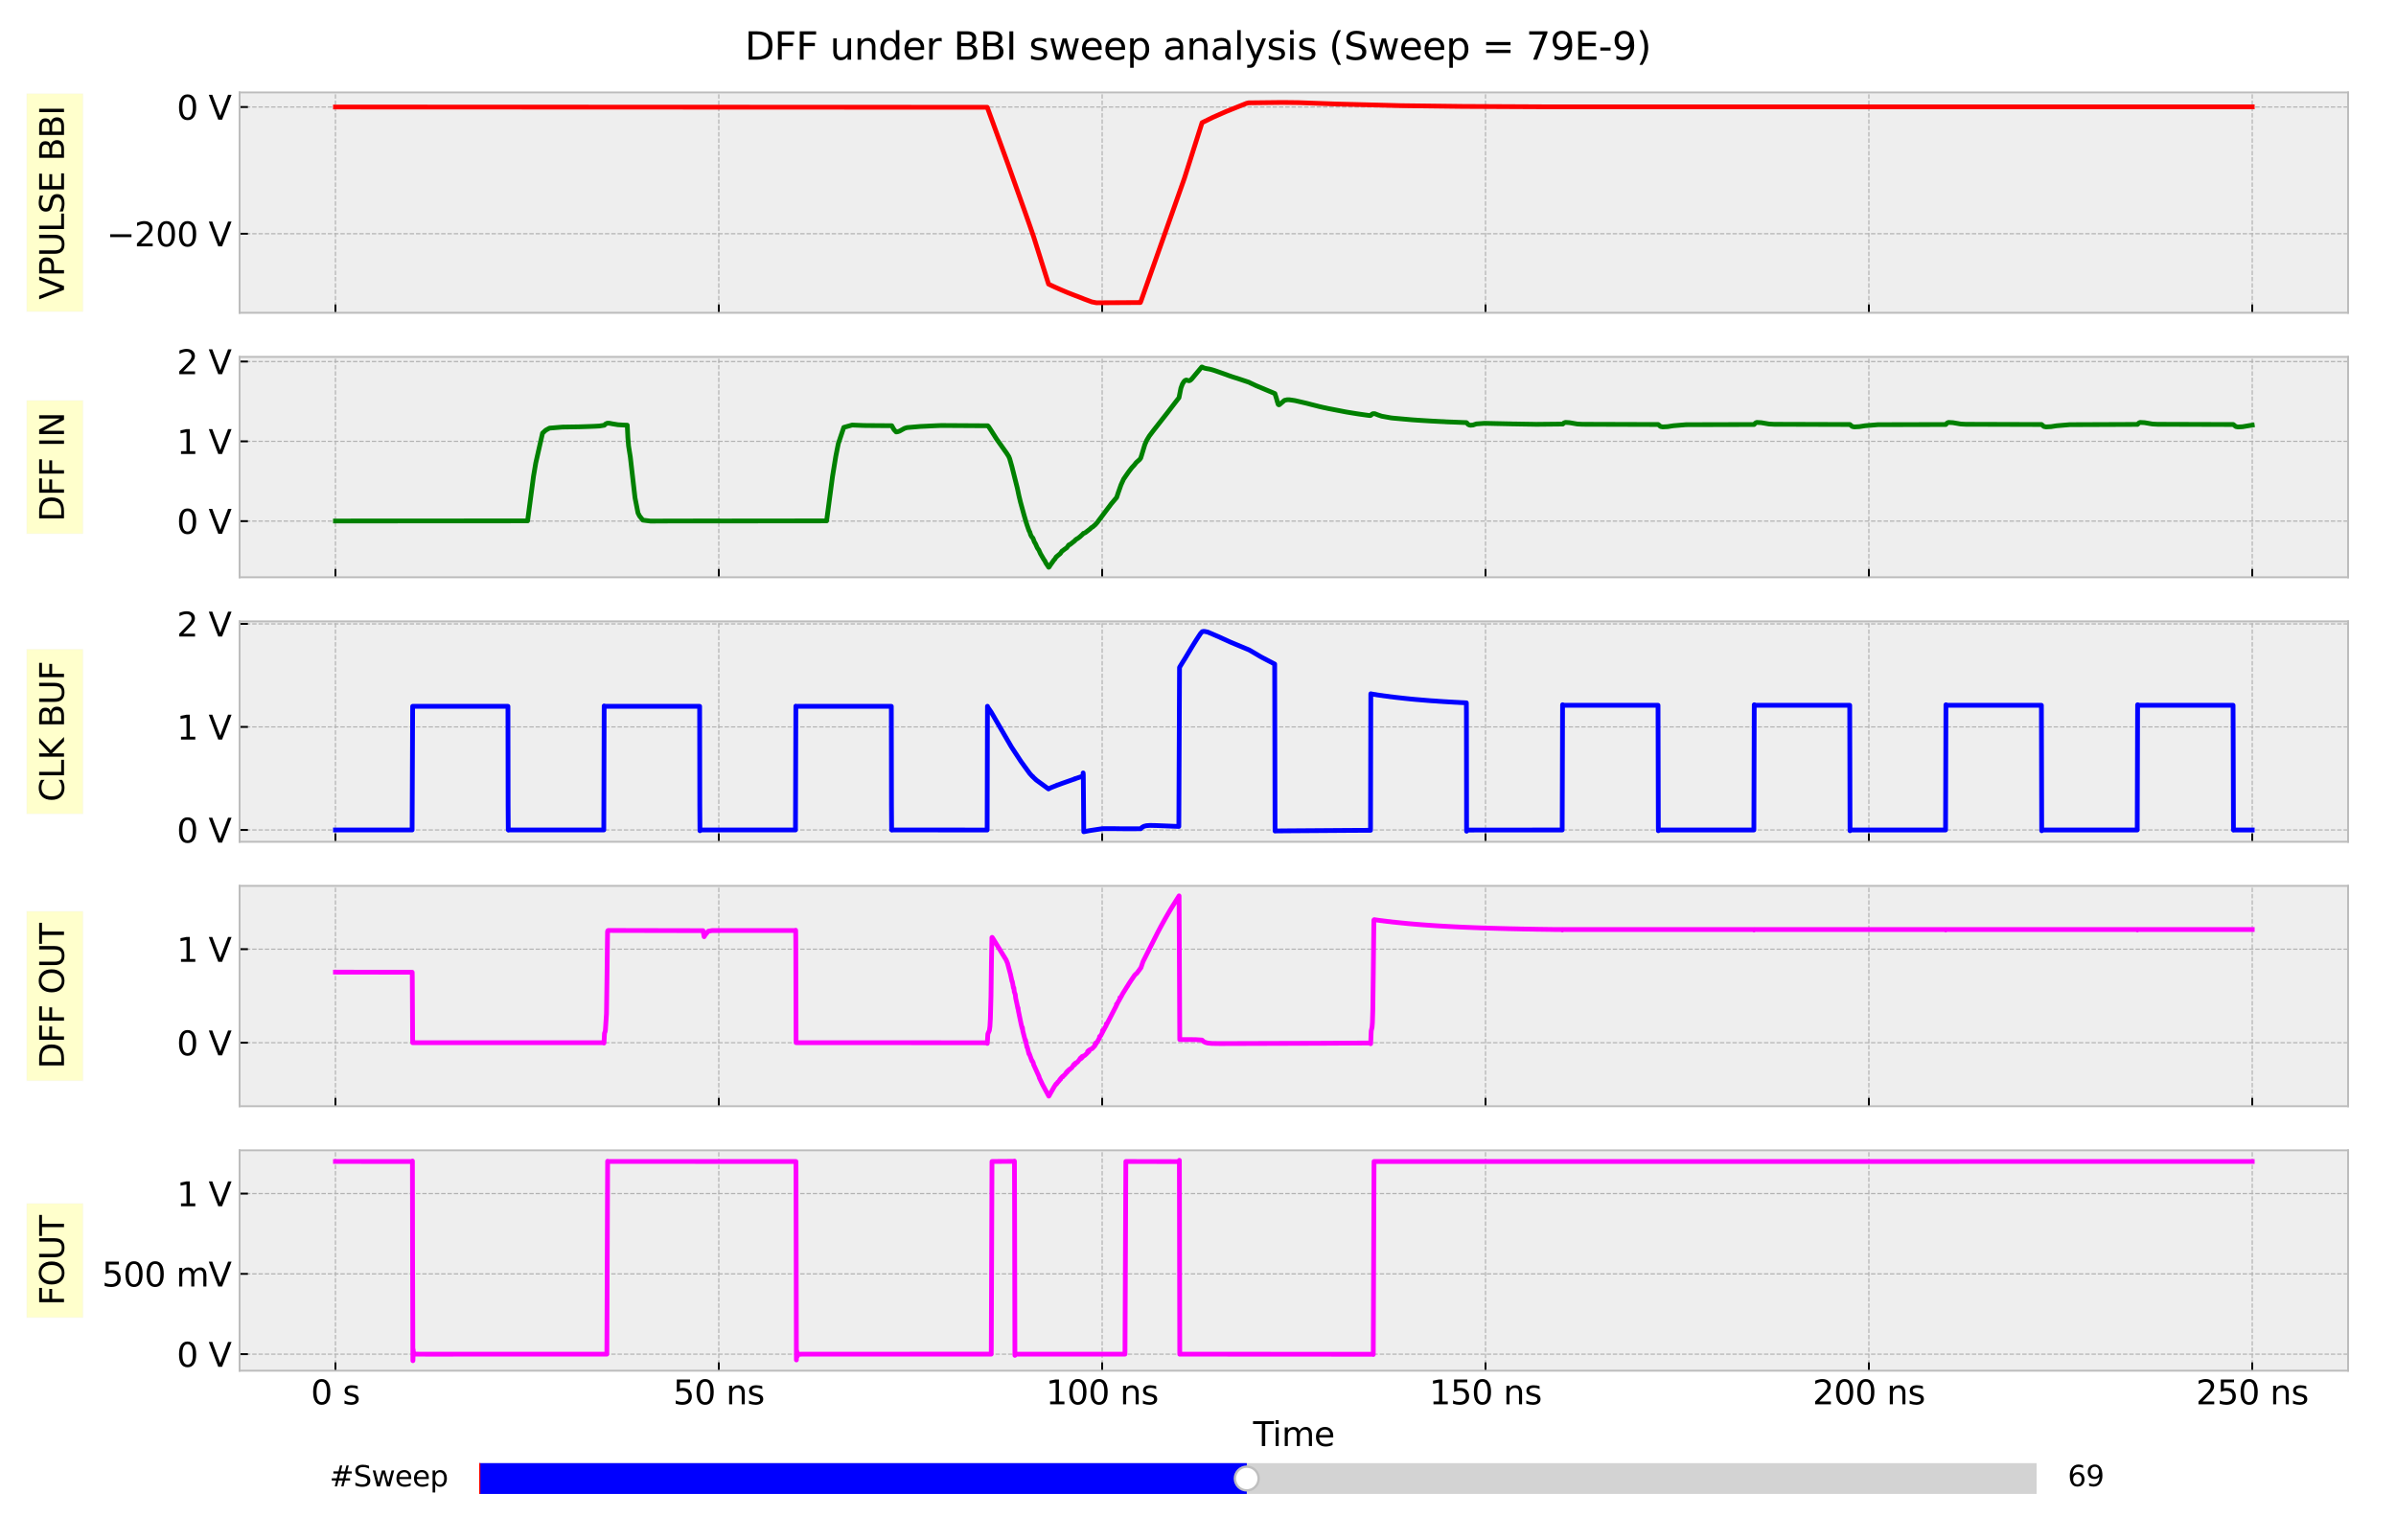 <?xml version="1.0" encoding="utf-8" standalone="no"?>
<!DOCTYPE svg PUBLIC "-//W3C//DTD SVG 1.1//EN"
  "http://www.w3.org/Graphics/SVG/1.1/DTD/svg11.dtd">
<svg xmlns:xlink="http://www.w3.org/1999/xlink" width="1008pt" height="648pt" viewBox="0 0 1008 648" xmlns="http://www.w3.org/2000/svg" version="1.1">
 <defs>
  <style type="text/css">*{stroke-linejoin: round; stroke-linecap: butt}</style>
 </defs>
 <g id="figure_1">
  <g id="patch_1">
   <path d="M 0 648 
L 1008 648 
L 1008 0 
L 0 0 
z
" style="fill: #ffffff"/>
  </g>
  <g id="axes_1">
   <g id="patch_2">
    <path d="M 100.8 131.611 
L 987.84 131.611 
L 987.84 38.88 
L 100.8 38.88 
z
" style="fill: #eeeeee"/>
   </g>
   <g id="matplotlib.axis_1">
    <g id="xtick_1">
     <g id="line2d_1">
      <path d="M 141.12 131.611 
L 141.12 38.88 
" clip-path="url(#p99d789d3ce)" style="fill: none; stroke-dasharray: 1.85,0.8; stroke-dashoffset: 0; stroke: #b2b2b2; stroke-width: 0.5"/>
     </g>
     <g id="line2d_2">
      <defs>
       <path id="m9897b2842d" d="M 0 0 
L 0 -3.5 
" style="stroke: #000000; stroke-width: 0.8"/>
      </defs>
      <g>
       <use xlink:href="#m9897b2842d" x="141.12" y="131.611" style="stroke: #000000; stroke-width: 0.8"/>
      </g>
     </g>
    </g>
    <g id="xtick_2">
     <g id="line2d_3">
      <path d="M 302.4 131.611 
L 302.4 38.88 
" clip-path="url(#p99d789d3ce)" style="fill: none; stroke-dasharray: 1.85,0.8; stroke-dashoffset: 0; stroke: #b2b2b2; stroke-width: 0.5"/>
     </g>
     <g id="line2d_4">
      <g>
       <use xlink:href="#m9897b2842d" x="302.4" y="131.611" style="stroke: #000000; stroke-width: 0.8"/>
      </g>
     </g>
    </g>
    <g id="xtick_3">
     <g id="line2d_5">
      <path d="M 463.68 131.611 
L 463.68 38.88 
" clip-path="url(#p99d789d3ce)" style="fill: none; stroke-dasharray: 1.85,0.8; stroke-dashoffset: 0; stroke: #b2b2b2; stroke-width: 0.5"/>
     </g>
     <g id="line2d_6">
      <g>
       <use xlink:href="#m9897b2842d" x="463.68" y="131.611" style="stroke: #000000; stroke-width: 0.8"/>
      </g>
     </g>
    </g>
    <g id="xtick_4">
     <g id="line2d_7">
      <path d="M 624.96 131.611 
L 624.96 38.88 
" clip-path="url(#p99d789d3ce)" style="fill: none; stroke-dasharray: 1.85,0.8; stroke-dashoffset: 0; stroke: #b2b2b2; stroke-width: 0.5"/>
     </g>
     <g id="line2d_8">
      <g>
       <use xlink:href="#m9897b2842d" x="624.96" y="131.611" style="stroke: #000000; stroke-width: 0.8"/>
      </g>
     </g>
    </g>
    <g id="xtick_5">
     <g id="line2d_9">
      <path d="M 786.24 131.611 
L 786.24 38.88 
" clip-path="url(#p99d789d3ce)" style="fill: none; stroke-dasharray: 1.85,0.8; stroke-dashoffset: 0; stroke: #b2b2b2; stroke-width: 0.5"/>
     </g>
     <g id="line2d_10">
      <g>
       <use xlink:href="#m9897b2842d" x="786.24" y="131.611" style="stroke: #000000; stroke-width: 0.8"/>
      </g>
     </g>
    </g>
    <g id="xtick_6">
     <g id="line2d_11">
      <path d="M 947.52 131.611 
L 947.52 38.88 
" clip-path="url(#p99d789d3ce)" style="fill: none; stroke-dasharray: 1.85,0.8; stroke-dashoffset: 0; stroke: #b2b2b2; stroke-width: 0.5"/>
     </g>
     <g id="line2d_12">
      <g>
       <use xlink:href="#m9897b2842d" x="947.52" y="131.611" style="stroke: #000000; stroke-width: 0.8"/>
      </g>
     </g>
    </g>
   </g>
   <g id="matplotlib.axis_2">
    <g id="ytick_1">
     <g id="line2d_13">
      <path d="M 100.8 98.34 
L 987.84 98.34 
" clip-path="url(#p99d789d3ce)" style="fill: none; stroke-dasharray: 1.85,0.8; stroke-dashoffset: 0; stroke: #b2b2b2; stroke-width: 0.5"/>
     </g>
     <g id="line2d_14">
      <defs>
       <path id="m017ed8babd" d="M 0 0 
L 3.5 0 
" style="stroke: #000000; stroke-width: 0.8"/>
      </defs>
      <g>
       <use xlink:href="#m017ed8babd" x="100.8" y="98.34" style="stroke: #000000; stroke-width: 0.8"/>
      </g>
     </g>
     <g id="text_1">
      <!-- −200 V -->
      <g transform="translate(44.82 103.659) scale(0.14 -0.14)">
       <defs>
        <path id="DejaVuSans-2212" d="M 678 2272 
L 4684 2272 
L 4684 1741 
L 678 1741 
L 678 2272 
z
" transform="scale(0.016)"/>
        <path id="DejaVuSans-32" d="M 1228 531 
L 3431 531 
L 3431 0 
L 469 0 
L 469 531 
Q 828 903 1448 1529 
Q 2069 2156 2228 2338 
Q 2531 2678 2651 2914 
Q 2772 3150 2772 3378 
Q 2772 3750 2511 3984 
Q 2250 4219 1831 4219 
Q 1534 4219 1204 4116 
Q 875 4013 500 3803 
L 500 4441 
Q 881 4594 1212 4672 
Q 1544 4750 1819 4750 
Q 2544 4750 2975 4387 
Q 3406 4025 3406 3419 
Q 3406 3131 3298 2873 
Q 3191 2616 2906 2266 
Q 2828 2175 2409 1742 
Q 1991 1309 1228 531 
z
" transform="scale(0.016)"/>
        <path id="DejaVuSans-30" d="M 2034 4250 
Q 1547 4250 1301 3770 
Q 1056 3291 1056 2328 
Q 1056 1369 1301 889 
Q 1547 409 2034 409 
Q 2525 409 2770 889 
Q 3016 1369 3016 2328 
Q 3016 3291 2770 3770 
Q 2525 4250 2034 4250 
z
M 2034 4750 
Q 2819 4750 3233 4129 
Q 3647 3509 3647 2328 
Q 3647 1150 3233 529 
Q 2819 -91 2034 -91 
Q 1250 -91 836 529 
Q 422 1150 422 2328 
Q 422 3509 836 4129 
Q 1250 4750 2034 4750 
z
" transform="scale(0.016)"/>
        <path id="DejaVuSans-20" transform="scale(0.016)"/>
        <path id="DejaVuSans-56" d="M 1831 0 
L 50 4666 
L 709 4666 
L 2188 738 
L 3669 4666 
L 4325 4666 
L 2547 0 
L 1831 0 
z
" transform="scale(0.016)"/>
       </defs>
       <use xlink:href="#DejaVuSans-2212"/>
       <use xlink:href="#DejaVuSans-32" x="83.789"/>
       <use xlink:href="#DejaVuSans-30" x="147.412"/>
       <use xlink:href="#DejaVuSans-30" x="211.035"/>
       <use xlink:href="#DejaVuSans-20" x="274.658"/>
       <use xlink:href="#DejaVuSans-56" x="306.445"/>
      </g>
     </g>
    </g>
    <g id="ytick_2">
     <g id="line2d_15">
      <path d="M 100.8 45.027 
L 987.84 45.027 
" clip-path="url(#p99d789d3ce)" style="fill: none; stroke-dasharray: 1.85,0.8; stroke-dashoffset: 0; stroke: #b2b2b2; stroke-width: 0.5"/>
     </g>
     <g id="line2d_16">
      <g>
       <use xlink:href="#m017ed8babd" x="100.8" y="45.027" style="stroke: #000000; stroke-width: 0.8"/>
      </g>
     </g>
     <g id="text_2">
      <!-- 0 V -->
      <g transform="translate(74.366 50.346) scale(0.14 -0.14)">
       <use xlink:href="#DejaVuSans-30"/>
       <use xlink:href="#DejaVuSans-20" x="63.623"/>
       <use xlink:href="#DejaVuSans-56" x="95.41"/>
      </g>
     </g>
    </g>
    <g id="text_3">
     <g id="patch_3">
      <path d="M 34.877 131.08 
L 34.877 39.411 
L 11.247 39.411 
L 11.247 131.08 
z
" style="fill: #ffff00; opacity: 0.2; stroke: #eeeeee; stroke-width: 0.5; stroke-linejoin: miter"/>
     </g>
     <!-- VPULSE BBI -->
     <g transform="translate(26.925 126.04) rotate(-90) scale(0.14 -0.14)">
      <defs>
       <path id="DejaVuSans-50" d="M 1259 4147 
L 1259 2394 
L 2053 2394 
Q 2494 2394 2734 2622 
Q 2975 2850 2975 3272 
Q 2975 3691 2734 3919 
Q 2494 4147 2053 4147 
L 1259 4147 
z
M 628 4666 
L 2053 4666 
Q 2838 4666 3239 4311 
Q 3641 3956 3641 3272 
Q 3641 2581 3239 2228 
Q 2838 1875 2053 1875 
L 1259 1875 
L 1259 0 
L 628 0 
L 628 4666 
z
" transform="scale(0.016)"/>
       <path id="DejaVuSans-55" d="M 556 4666 
L 1191 4666 
L 1191 1831 
Q 1191 1081 1462 751 
Q 1734 422 2344 422 
Q 2950 422 3222 751 
Q 3494 1081 3494 1831 
L 3494 4666 
L 4128 4666 
L 4128 1753 
Q 4128 841 3676 375 
Q 3225 -91 2344 -91 
Q 1459 -91 1007 375 
Q 556 841 556 1753 
L 556 4666 
z
" transform="scale(0.016)"/>
       <path id="DejaVuSans-4c" d="M 628 4666 
L 1259 4666 
L 1259 531 
L 3531 531 
L 3531 0 
L 628 0 
L 628 4666 
z
" transform="scale(0.016)"/>
       <path id="DejaVuSans-53" d="M 3425 4513 
L 3425 3897 
Q 3066 4069 2747 4153 
Q 2428 4238 2131 4238 
Q 1616 4238 1336 4038 
Q 1056 3838 1056 3469 
Q 1056 3159 1242 3001 
Q 1428 2844 1947 2747 
L 2328 2669 
Q 3034 2534 3370 2195 
Q 3706 1856 3706 1288 
Q 3706 609 3251 259 
Q 2797 -91 1919 -91 
Q 1588 -91 1214 -16 
Q 841 59 441 206 
L 441 856 
Q 825 641 1194 531 
Q 1563 422 1919 422 
Q 2459 422 2753 634 
Q 3047 847 3047 1241 
Q 3047 1584 2836 1778 
Q 2625 1972 2144 2069 
L 1759 2144 
Q 1053 2284 737 2584 
Q 422 2884 422 3419 
Q 422 4038 858 4394 
Q 1294 4750 2059 4750 
Q 2388 4750 2728 4690 
Q 3069 4631 3425 4513 
z
" transform="scale(0.016)"/>
       <path id="DejaVuSans-45" d="M 628 4666 
L 3578 4666 
L 3578 4134 
L 1259 4134 
L 1259 2753 
L 3481 2753 
L 3481 2222 
L 1259 2222 
L 1259 531 
L 3634 531 
L 3634 0 
L 628 0 
L 628 4666 
z
" transform="scale(0.016)"/>
       <path id="DejaVuSans-42" d="M 1259 2228 
L 1259 519 
L 2272 519 
Q 2781 519 3026 730 
Q 3272 941 3272 1375 
Q 3272 1813 3026 2020 
Q 2781 2228 2272 2228 
L 1259 2228 
z
M 1259 4147 
L 1259 2741 
L 2194 2741 
Q 2656 2741 2882 2914 
Q 3109 3088 3109 3444 
Q 3109 3797 2882 3972 
Q 2656 4147 2194 4147 
L 1259 4147 
z
M 628 4666 
L 2241 4666 
Q 2963 4666 3353 4366 
Q 3744 4066 3744 3513 
Q 3744 3084 3544 2831 
Q 3344 2578 2956 2516 
Q 3422 2416 3680 2098 
Q 3938 1781 3938 1306 
Q 3938 681 3513 340 
Q 3088 0 2303 0 
L 628 0 
L 628 4666 
z
" transform="scale(0.016)"/>
       <path id="DejaVuSans-49" d="M 628 4666 
L 1259 4666 
L 1259 0 
L 628 0 
L 628 4666 
z
" transform="scale(0.016)"/>
      </defs>
      <use xlink:href="#DejaVuSans-56"/>
      <use xlink:href="#DejaVuSans-50" x="68.408"/>
      <use xlink:href="#DejaVuSans-55" x="128.711"/>
      <use xlink:href="#DejaVuSans-4c" x="201.904"/>
      <use xlink:href="#DejaVuSans-53" x="257.617"/>
      <use xlink:href="#DejaVuSans-45" x="321.094"/>
      <use xlink:href="#DejaVuSans-20" x="384.277"/>
      <use xlink:href="#DejaVuSans-42" x="416.064"/>
      <use xlink:href="#DejaVuSans-42" x="484.668"/>
      <use xlink:href="#DejaVuSans-49" x="553.271"/>
     </g>
    </g>
   </g>
   <g id="line2d_17">
    <path d="M 141.12 45.027 
L 415.328 45.136 
L 415.812 46.426 
L 424.037 69.007 
L 431.456 89.864 
L 433.069 94.441 
L 434.875 99.676 
L 441.133 119.532 
L 442.423 120.153 
L 443.262 120.545 
L 444.294 121.017 
L 444.875 121.273 
L 445.746 121.657 
L 446.326 121.913 
L 447.165 122.27 
L 448.745 122.936 
L 449.391 123.203 
L 450.487 123.629 
L 451.229 123.923 
L 452.326 124.349 
L 453.229 124.677 
L 453.906 124.944 
L 454.713 125.255 
L 456.068 125.805 
L 458.713 126.791 
L 459.325 127.023 
L 461.261 127.396 
L 479.743 127.289 
L 479.969 126.802 
L 498.258 75.088 
L 502 63.292 
L 505.71 51.618 
L 510.322 49.341 
L 515.677 46.985 
L 524.386 43.484 
L 525.257 43.269 
L 539.546 43.108 
L 546.352 43.185 
L 561.706 43.746 
L 589.478 44.461 
L 615.122 44.774 
L 650.733 44.946 
L 698.762 44.954 
L 947.52 44.954 
L 947.52 44.954 
" clip-path="url(#p99d789d3ce)" style="fill: none; stroke: #ff0000; stroke-width: 2; stroke-linecap: square"/>
   </g>
   <g id="patch_4">
    <path d="M 100.8 131.611 
L 100.8 38.88 
" style="fill: none; stroke: #bcbcbc; stroke-width: 0.8; stroke-linejoin: miter; stroke-linecap: square"/>
   </g>
   <g id="patch_5">
    <path d="M 987.84 131.611 
L 987.84 38.88 
" style="fill: none; stroke: #bcbcbc; stroke-width: 0.8; stroke-linejoin: miter; stroke-linecap: square"/>
   </g>
   <g id="patch_6">
    <path d="M 100.8 131.611 
L 987.84 131.611 
" style="fill: none; stroke: #bcbcbc; stroke-width: 0.8; stroke-linejoin: miter; stroke-linecap: square"/>
   </g>
   <g id="patch_7">
    <path d="M 100.8 38.88 
L 987.84 38.88 
" style="fill: none; stroke: #bcbcbc; stroke-width: 0.8; stroke-linejoin: miter; stroke-linecap: square"/>
   </g>
  </g>
  <g id="axes_2">
   <g id="patch_8">
    <path d="M 100.8 242.888 
L 987.84 242.888 
L 987.84 150.157 
L 100.8 150.157 
z
" style="fill: #eeeeee"/>
   </g>
   <g id="matplotlib.axis_3">
    <g id="xtick_7">
     <g id="line2d_18">
      <path d="M 141.12 242.888 
L 141.12 150.157 
" clip-path="url(#pf7986b55ef)" style="fill: none; stroke-dasharray: 1.85,0.8; stroke-dashoffset: 0; stroke: #b2b2b2; stroke-width: 0.5"/>
     </g>
     <g id="line2d_19">
      <g>
       <use xlink:href="#m9897b2842d" x="141.12" y="242.888" style="stroke: #000000; stroke-width: 0.8"/>
      </g>
     </g>
    </g>
    <g id="xtick_8">
     <g id="line2d_20">
      <path d="M 302.4 242.888 
L 302.4 150.157 
" clip-path="url(#pf7986b55ef)" style="fill: none; stroke-dasharray: 1.85,0.8; stroke-dashoffset: 0; stroke: #b2b2b2; stroke-width: 0.5"/>
     </g>
     <g id="line2d_21">
      <g>
       <use xlink:href="#m9897b2842d" x="302.4" y="242.888" style="stroke: #000000; stroke-width: 0.8"/>
      </g>
     </g>
    </g>
    <g id="xtick_9">
     <g id="line2d_22">
      <path d="M 463.68 242.888 
L 463.68 150.157 
" clip-path="url(#pf7986b55ef)" style="fill: none; stroke-dasharray: 1.85,0.8; stroke-dashoffset: 0; stroke: #b2b2b2; stroke-width: 0.5"/>
     </g>
     <g id="line2d_23">
      <g>
       <use xlink:href="#m9897b2842d" x="463.68" y="242.888" style="stroke: #000000; stroke-width: 0.8"/>
      </g>
     </g>
    </g>
    <g id="xtick_10">
     <g id="line2d_24">
      <path d="M 624.96 242.888 
L 624.96 150.157 
" clip-path="url(#pf7986b55ef)" style="fill: none; stroke-dasharray: 1.85,0.8; stroke-dashoffset: 0; stroke: #b2b2b2; stroke-width: 0.5"/>
     </g>
     <g id="line2d_25">
      <g>
       <use xlink:href="#m9897b2842d" x="624.96" y="242.888" style="stroke: #000000; stroke-width: 0.8"/>
      </g>
     </g>
    </g>
    <g id="xtick_11">
     <g id="line2d_26">
      <path d="M 786.24 242.888 
L 786.24 150.157 
" clip-path="url(#pf7986b55ef)" style="fill: none; stroke-dasharray: 1.85,0.8; stroke-dashoffset: 0; stroke: #b2b2b2; stroke-width: 0.5"/>
     </g>
     <g id="line2d_27">
      <g>
       <use xlink:href="#m9897b2842d" x="786.24" y="242.888" style="stroke: #000000; stroke-width: 0.8"/>
      </g>
     </g>
    </g>
    <g id="xtick_12">
     <g id="line2d_28">
      <path d="M 947.52 242.888 
L 947.52 150.157 
" clip-path="url(#pf7986b55ef)" style="fill: none; stroke-dasharray: 1.85,0.8; stroke-dashoffset: 0; stroke: #b2b2b2; stroke-width: 0.5"/>
     </g>
     <g id="line2d_29">
      <g>
       <use xlink:href="#m9897b2842d" x="947.52" y="242.888" style="stroke: #000000; stroke-width: 0.8"/>
      </g>
     </g>
    </g>
   </g>
   <g id="matplotlib.axis_4">
    <g id="ytick_3">
     <g id="line2d_30">
      <path d="M 100.8 219.251 
L 987.84 219.251 
" clip-path="url(#pf7986b55ef)" style="fill: none; stroke-dasharray: 1.85,0.8; stroke-dashoffset: 0; stroke: #b2b2b2; stroke-width: 0.5"/>
     </g>
     <g id="line2d_31">
      <g>
       <use xlink:href="#m017ed8babd" x="100.8" y="219.251" style="stroke: #000000; stroke-width: 0.8"/>
      </g>
     </g>
     <g id="text_4">
      <!-- 0 V -->
      <g transform="translate(74.366 224.57) scale(0.14 -0.14)">
       <use xlink:href="#DejaVuSans-30"/>
       <use xlink:href="#DejaVuSans-20" x="63.623"/>
       <use xlink:href="#DejaVuSans-56" x="95.41"/>
      </g>
     </g>
    </g>
    <g id="ytick_4">
     <g id="line2d_32">
      <path d="M 100.8 185.685 
L 987.84 185.685 
" clip-path="url(#pf7986b55ef)" style="fill: none; stroke-dasharray: 1.85,0.8; stroke-dashoffset: 0; stroke: #b2b2b2; stroke-width: 0.5"/>
     </g>
     <g id="line2d_33">
      <g>
       <use xlink:href="#m017ed8babd" x="100.8" y="185.685" style="stroke: #000000; stroke-width: 0.8"/>
      </g>
     </g>
     <g id="text_5">
      <!-- 1 V -->
      <g transform="translate(74.366 191.004) scale(0.14 -0.14)">
       <defs>
        <path id="DejaVuSans-31" d="M 794 531 
L 1825 531 
L 1825 4091 
L 703 3866 
L 703 4441 
L 1819 4666 
L 2450 4666 
L 2450 531 
L 3481 531 
L 3481 0 
L 794 0 
L 794 531 
z
" transform="scale(0.016)"/>
       </defs>
       <use xlink:href="#DejaVuSans-31"/>
       <use xlink:href="#DejaVuSans-20" x="63.623"/>
       <use xlink:href="#DejaVuSans-56" x="95.41"/>
      </g>
     </g>
    </g>
    <g id="ytick_5">
     <g id="line2d_34">
      <path d="M 100.8 152.12 
L 987.84 152.12 
" clip-path="url(#pf7986b55ef)" style="fill: none; stroke-dasharray: 1.85,0.8; stroke-dashoffset: 0; stroke: #b2b2b2; stroke-width: 0.5"/>
     </g>
     <g id="line2d_35">
      <g>
       <use xlink:href="#m017ed8babd" x="100.8" y="152.12" style="stroke: #000000; stroke-width: 0.8"/>
      </g>
     </g>
     <g id="text_6">
      <!-- 2 V -->
      <g transform="translate(74.366 157.439) scale(0.14 -0.14)">
       <use xlink:href="#DejaVuSans-32"/>
       <use xlink:href="#DejaVuSans-20" x="63.623"/>
       <use xlink:href="#DejaVuSans-56" x="95.41"/>
      </g>
     </g>
    </g>
    <g id="text_7">
     <g id="patch_9">
      <path d="M 34.877 224.532 
L 34.877 168.514 
L 11.247 168.514 
L 11.247 224.532 
z
" style="fill: #ffff00; opacity: 0.2; stroke: #eeeeee; stroke-width: 0.5; stroke-linejoin: miter"/>
     </g>
     <!-- DFF IN -->
     <g transform="translate(26.925 219.492) rotate(-90) scale(0.14 -0.14)">
      <defs>
       <path id="DejaVuSans-44" d="M 1259 4147 
L 1259 519 
L 2022 519 
Q 2988 519 3436 956 
Q 3884 1394 3884 2338 
Q 3884 3275 3436 3711 
Q 2988 4147 2022 4147 
L 1259 4147 
z
M 628 4666 
L 1925 4666 
Q 3281 4666 3915 4102 
Q 4550 3538 4550 2338 
Q 4550 1131 3912 565 
Q 3275 0 1925 0 
L 628 0 
L 628 4666 
z
" transform="scale(0.016)"/>
       <path id="DejaVuSans-46" d="M 628 4666 
L 3309 4666 
L 3309 4134 
L 1259 4134 
L 1259 2759 
L 3109 2759 
L 3109 2228 
L 1259 2228 
L 1259 0 
L 628 0 
L 628 4666 
z
" transform="scale(0.016)"/>
       <path id="DejaVuSans-4e" d="M 628 4666 
L 1478 4666 
L 3547 763 
L 3547 4666 
L 4159 4666 
L 4159 0 
L 3309 0 
L 1241 3903 
L 1241 0 
L 628 0 
L 628 4666 
z
" transform="scale(0.016)"/>
      </defs>
      <use xlink:href="#DejaVuSans-44"/>
      <use xlink:href="#DejaVuSans-46" x="77.002"/>
      <use xlink:href="#DejaVuSans-46" x="134.521"/>
      <use xlink:href="#DejaVuSans-20" x="192.041"/>
      <use xlink:href="#DejaVuSans-49" x="223.828"/>
      <use xlink:href="#DejaVuSans-4e" x="253.32"/>
     </g>
    </g>
   </g>
   <g id="line2d_36">
    <path d="M 141.12 219.202 
L 221.954 219.156 
L 224.437 200.454 
L 225.405 194.764 
L 228.243 182.255 
L 229.598 181 
L 231.179 180.137 
L 236.566 179.687 
L 243.662 179.577 
L 245.146 179.533 
L 248.403 179.422 
L 250.113 179.355 
L 252.177 179.244 
L 254.242 178.919 
L 254.758 178.388 
L 255.5 178.053 
L 256.371 178.073 
L 257.532 178.304 
L 259.983 178.704 
L 262.37 178.841 
L 263.886 178.892 
L 264.144 184.068 
L 264.435 187.589 
L 265.177 192.281 
L 267.144 209.405 
L 268.402 215.834 
L 269.08 217.145 
L 270.467 218.843 
L 273.724 219.253 
L 282.595 219.206 
L 297.11 219.195 
L 305.884 219.201 
L 347.752 219.158 
L 350.236 200.493 
L 351.623 191.96 
L 352.687 186.632 
L 354.977 179.822 
L 358.493 178.835 
L 360.235 178.905 
L 363.074 179.016 
L 364.396 179.043 
L 375.17 179.113 
L 375.718 180.093 
L 376.169 180.835 
L 377.008 181.731 
L 377.524 181.681 
L 378.427 181.392 
L 380.46 180.255 
L 381.588 179.899 
L 387.201 179.426 
L 389.652 179.315 
L 391.814 179.201 
L 394.33 179.09 
L 395.975 179.029 
L 415.554 179.14 
L 415.941 179.54 
L 417.006 181.164 
L 419.263 184.709 
L 423.554 190.763 
L 424.392 192.086 
L 424.779 193.023 
L 425.715 196.333 
L 428.005 205.427 
L 428.65 208.504 
L 429.327 211.296 
L 430.811 216.679 
L 431.811 220.113 
L 432.327 221.635 
L 432.908 223.299 
L 433.23 223.849 
L 433.585 225.015 
L 434.069 225.891 
L 434.553 226.416 
L 434.746 226.925 
L 435.166 228.021 
L 435.617 228.763 
L 435.714 228.921 
L 435.811 229.184 
L 436.424 230.556 
L 436.843 231.172 
L 436.972 231.29 
L 437.714 232.95 
L 439.198 235.483 
L 439.52 235.883 
L 439.972 236.84 
L 441.198 238.673 
L 441.391 238.558 
L 441.681 238.028 
L 443.423 235.587 
L 443.746 235.284 
L 444.101 234.689 
L 444.391 234.273 
L 444.52 234.245 
L 444.681 234.038 
L 444.875 233.884 
L 446.036 232.929 
L 446.423 232.404 
L 446.778 231.856 
L 447.165 231.636 
L 447.326 231.562 
L 447.584 231.288 
L 448.745 230.498 
L 449.197 229.917 
L 449.552 229.357 
L 449.874 229.153 
L 450.036 229.176 
L 450.262 229.013 
L 452.165 227.513 
L 452.423 227.16 
L 453.068 226.701 
L 453.326 226.601 
L 454.294 225.871 
L 455.519 224.744 
L 455.81 224.387 
L 456.164 224.309 
L 456.616 224.088 
L 458.616 222.542 
L 459.1 222.04 
L 459.68 221.709 
L 460.777 220.776 
L 461.551 219.902 
L 467.551 211.926 
L 469.776 209.296 
L 470.422 207.35 
L 471.583 204.05 
L 472.679 201.615 
L 474.679 198.732 
L 475.26 197.944 
L 476.195 196.731 
L 477.163 195.699 
L 478.034 194.593 
L 479.453 193.334 
L 479.905 192.706 
L 480.292 191.481 
L 481.647 187.032 
L 482.453 185.216 
L 483.517 183.453 
L 485.066 181.392 
L 491.323 173.407 
L 492.162 172.3 
L 495.42 168.074 
L 496.001 167.339 
L 496.807 163.304 
L 497.42 161.646 
L 498.033 160.612 
L 498.516 160.102 
L 499.065 159.884 
L 499.613 160.041 
L 500.162 160.206 
L 500.42 160.162 
L 500.871 159.907 
L 501.42 159.38 
L 504.581 155.594 
L 505.581 154.406 
L 505.774 154.426 
L 506.193 154.668 
L 506.774 154.906 
L 507.871 155.134 
L 508.58 155.242 
L 509.225 155.393 
L 509.935 155.574 
L 511.064 155.926 
L 514.128 156.997 
L 516.064 157.685 
L 516.644 157.913 
L 518.354 158.508 
L 519.257 158.806 
L 520.257 159.105 
L 525.45 160.837 
L 525.902 161.075 
L 528.418 162.26 
L 536.353 165.587 
L 537.03 167.715 
L 537.353 168.956 
L 537.74 170.138 
L 537.998 170.319 
L 538.256 170.269 
L 538.74 169.836 
L 540.385 168.44 
L 541.546 168.188 
L 542.449 168.198 
L 544.159 168.443 
L 544.836 168.554 
L 549.578 169.651 
L 551.739 170.212 
L 554.223 170.836 
L 554.997 171.041 
L 555.481 171.148 
L 556.868 171.474 
L 557.448 171.585 
L 558.738 171.873 
L 566.093 173.293 
L 566.706 173.401 
L 569.286 173.827 
L 571.318 174.146 
L 572.028 174.253 
L 574.995 174.673 
L 576.382 174.851 
L 576.737 174.743 
L 577.124 174.297 
L 577.576 174.045 
L 578.415 174.068 
L 579.866 174.636 
L 581.285 175.112 
L 585.092 175.8 
L 585.543 175.854 
L 586.124 175.921 
L 593.672 176.596 
L 595.091 176.703 
L 595.51 176.724 
L 596.091 176.771 
L 598.897 176.952 
L 599.575 176.992 
L 602.123 177.146 
L 604.187 177.254 
L 604.639 177.281 
L 606.671 177.385 
L 607.445 177.408 
L 608.284 177.472 
L 610.058 177.546 
L 610.864 177.573 
L 612.606 177.643 
L 615.315 177.754 
L 616.928 177.811 
L 617.057 177.902 
L 617.638 178.566 
L 618.186 178.831 
L 618.67 178.915 
L 619.735 178.808 
L 621.089 178.355 
L 624.541 178.106 
L 625.121 178.116 
L 629.927 178.227 
L 630.508 178.237 
L 635.766 178.348 
L 636.411 178.375 
L 637.411 178.378 
L 638.733 178.405 
L 645.604 178.513 
L 646.217 178.533 
L 657.442 178.422 
L 657.958 177.939 
L 658.603 177.72 
L 660.313 177.831 
L 663.603 178.405 
L 665.732 178.516 
L 697.633 178.61 
L 698.568 179.436 
L 699.504 179.613 
L 701.6 179.503 
L 703.923 179.13 
L 709.309 178.68 
L 737.953 178.61 
L 738.501 178.002 
L 739.049 177.73 
L 740.985 177.838 
L 744.243 178.405 
L 746.404 178.519 
L 778.273 178.61 
L 779.208 179.436 
L 780.144 179.613 
L 782.273 179.503 
L 784.595 179.13 
L 790.014 178.677 
L 818.593 178.61 
L 819.141 178.002 
L 819.689 177.73 
L 821.625 177.838 
L 824.883 178.405 
L 827.044 178.519 
L 858.913 178.61 
L 859.848 179.436 
L 860.784 179.613 
L 862.913 179.503 
L 865.203 179.137 
L 870.718 178.674 
L 899.265 178.563 
L 899.781 178.002 
L 900.329 177.73 
L 902.265 177.838 
L 905.523 178.405 
L 907.684 178.519 
L 939.553 178.61 
L 940.617 179.466 
L 941.553 179.65 
L 943.456 179.543 
L 946.423 179.036 
L 947.52 178.868 
L 947.52 178.868 
" clip-path="url(#pf7986b55ef)" style="fill: none; stroke: #008000; stroke-width: 2; stroke-linecap: square"/>
   </g>
   <g id="patch_10">
    <path d="M 100.8 242.888 
L 100.8 150.157 
" style="fill: none; stroke: #bcbcbc; stroke-width: 0.8; stroke-linejoin: miter; stroke-linecap: square"/>
   </g>
   <g id="patch_11">
    <path d="M 987.84 242.888 
L 987.84 150.157 
" style="fill: none; stroke: #bcbcbc; stroke-width: 0.8; stroke-linejoin: miter; stroke-linecap: square"/>
   </g>
   <g id="patch_12">
    <path d="M 100.8 242.888 
L 987.84 242.888 
" style="fill: none; stroke: #bcbcbc; stroke-width: 0.8; stroke-linejoin: miter; stroke-linecap: square"/>
   </g>
   <g id="patch_13">
    <path d="M 100.8 150.157 
L 987.84 150.157 
" style="fill: none; stroke: #bcbcbc; stroke-width: 0.8; stroke-linejoin: miter; stroke-linecap: square"/>
   </g>
  </g>
  <g id="axes_3">
   <g id="patch_14">
    <path d="M 100.8 354.166 
L 987.84 354.166 
L 987.84 261.434 
L 100.8 261.434 
z
" style="fill: #eeeeee"/>
   </g>
   <g id="matplotlib.axis_5">
    <g id="xtick_13">
     <g id="line2d_37">
      <path d="M 141.12 354.166 
L 141.12 261.434 
" clip-path="url(#p0fd7ee04eb)" style="fill: none; stroke-dasharray: 1.85,0.8; stroke-dashoffset: 0; stroke: #b2b2b2; stroke-width: 0.5"/>
     </g>
     <g id="line2d_38">
      <g>
       <use xlink:href="#m9897b2842d" x="141.12" y="354.166" style="stroke: #000000; stroke-width: 0.8"/>
      </g>
     </g>
    </g>
    <g id="xtick_14">
     <g id="line2d_39">
      <path d="M 302.4 354.166 
L 302.4 261.434 
" clip-path="url(#p0fd7ee04eb)" style="fill: none; stroke-dasharray: 1.85,0.8; stroke-dashoffset: 0; stroke: #b2b2b2; stroke-width: 0.5"/>
     </g>
     <g id="line2d_40">
      <g>
       <use xlink:href="#m9897b2842d" x="302.4" y="354.166" style="stroke: #000000; stroke-width: 0.8"/>
      </g>
     </g>
    </g>
    <g id="xtick_15">
     <g id="line2d_41">
      <path d="M 463.68 354.166 
L 463.68 261.434 
" clip-path="url(#p0fd7ee04eb)" style="fill: none; stroke-dasharray: 1.85,0.8; stroke-dashoffset: 0; stroke: #b2b2b2; stroke-width: 0.5"/>
     </g>
     <g id="line2d_42">
      <g>
       <use xlink:href="#m9897b2842d" x="463.68" y="354.166" style="stroke: #000000; stroke-width: 0.8"/>
      </g>
     </g>
    </g>
    <g id="xtick_16">
     <g id="line2d_43">
      <path d="M 624.96 354.166 
L 624.96 261.434 
" clip-path="url(#p0fd7ee04eb)" style="fill: none; stroke-dasharray: 1.85,0.8; stroke-dashoffset: 0; stroke: #b2b2b2; stroke-width: 0.5"/>
     </g>
     <g id="line2d_44">
      <g>
       <use xlink:href="#m9897b2842d" x="624.96" y="354.166" style="stroke: #000000; stroke-width: 0.8"/>
      </g>
     </g>
    </g>
    <g id="xtick_17">
     <g id="line2d_45">
      <path d="M 786.24 354.166 
L 786.24 261.434 
" clip-path="url(#p0fd7ee04eb)" style="fill: none; stroke-dasharray: 1.85,0.8; stroke-dashoffset: 0; stroke: #b2b2b2; stroke-width: 0.5"/>
     </g>
     <g id="line2d_46">
      <g>
       <use xlink:href="#m9897b2842d" x="786.24" y="354.166" style="stroke: #000000; stroke-width: 0.8"/>
      </g>
     </g>
    </g>
    <g id="xtick_18">
     <g id="line2d_47">
      <path d="M 947.52 354.166 
L 947.52 261.434 
" clip-path="url(#p0fd7ee04eb)" style="fill: none; stroke-dasharray: 1.85,0.8; stroke-dashoffset: 0; stroke: #b2b2b2; stroke-width: 0.5"/>
     </g>
     <g id="line2d_48">
      <g>
       <use xlink:href="#m9897b2842d" x="947.52" y="354.166" style="stroke: #000000; stroke-width: 0.8"/>
      </g>
     </g>
    </g>
   </g>
   <g id="matplotlib.axis_6">
    <g id="ytick_6">
     <g id="line2d_49">
      <path d="M 100.8 349.197 
L 987.84 349.197 
" clip-path="url(#p0fd7ee04eb)" style="fill: none; stroke-dasharray: 1.85,0.8; stroke-dashoffset: 0; stroke: #b2b2b2; stroke-width: 0.5"/>
     </g>
     <g id="line2d_50">
      <g>
       <use xlink:href="#m017ed8babd" x="100.8" y="349.197" style="stroke: #000000; stroke-width: 0.8"/>
      </g>
     </g>
     <g id="text_8">
      <!-- 0 V -->
      <g transform="translate(74.366 354.516) scale(0.14 -0.14)">
       <use xlink:href="#DejaVuSans-30"/>
       <use xlink:href="#DejaVuSans-20" x="63.623"/>
       <use xlink:href="#DejaVuSans-56" x="95.41"/>
      </g>
     </g>
    </g>
    <g id="ytick_7">
     <g id="line2d_51">
      <path d="M 100.8 305.845 
L 987.84 305.845 
" clip-path="url(#p0fd7ee04eb)" style="fill: none; stroke-dasharray: 1.85,0.8; stroke-dashoffset: 0; stroke: #b2b2b2; stroke-width: 0.5"/>
     </g>
     <g id="line2d_52">
      <g>
       <use xlink:href="#m017ed8babd" x="100.8" y="305.845" style="stroke: #000000; stroke-width: 0.8"/>
      </g>
     </g>
     <g id="text_9">
      <!-- 1 V -->
      <g transform="translate(74.366 311.164) scale(0.14 -0.14)">
       <use xlink:href="#DejaVuSans-31"/>
       <use xlink:href="#DejaVuSans-20" x="63.623"/>
       <use xlink:href="#DejaVuSans-56" x="95.41"/>
      </g>
     </g>
    </g>
    <g id="ytick_8">
     <g id="line2d_53">
      <path d="M 100.8 262.494 
L 987.84 262.494 
" clip-path="url(#p0fd7ee04eb)" style="fill: none; stroke-dasharray: 1.85,0.8; stroke-dashoffset: 0; stroke: #b2b2b2; stroke-width: 0.5"/>
     </g>
     <g id="line2d_54">
      <g>
       <use xlink:href="#m017ed8babd" x="100.8" y="262.494" style="stroke: #000000; stroke-width: 0.8"/>
      </g>
     </g>
     <g id="text_10">
      <!-- 2 V -->
      <g transform="translate(74.366 267.812) scale(0.14 -0.14)">
       <use xlink:href="#DejaVuSans-32"/>
       <use xlink:href="#DejaVuSans-20" x="63.623"/>
       <use xlink:href="#DejaVuSans-56" x="95.41"/>
      </g>
     </g>
    </g>
    <g id="text_11">
     <g id="patch_15">
      <path d="M 34.877 342.395 
L 34.877 273.205 
L 11.247 273.205 
L 11.247 342.395 
z
" style="fill: #ffff00; opacity: 0.2; stroke: #eeeeee; stroke-width: 0.5; stroke-linejoin: miter"/>
     </g>
     <!-- CLK BUF -->
     <g transform="translate(26.925 337.355) rotate(-90) scale(0.14 -0.14)">
      <defs>
       <path id="DejaVuSans-43" d="M 4122 4306 
L 4122 3641 
Q 3803 3938 3442 4084 
Q 3081 4231 2675 4231 
Q 1875 4231 1450 3742 
Q 1025 3253 1025 2328 
Q 1025 1406 1450 917 
Q 1875 428 2675 428 
Q 3081 428 3442 575 
Q 3803 722 4122 1019 
L 4122 359 
Q 3791 134 3420 21 
Q 3050 -91 2638 -91 
Q 1578 -91 968 557 
Q 359 1206 359 2328 
Q 359 3453 968 4101 
Q 1578 4750 2638 4750 
Q 3056 4750 3426 4639 
Q 3797 4528 4122 4306 
z
" transform="scale(0.016)"/>
       <path id="DejaVuSans-4b" d="M 628 4666 
L 1259 4666 
L 1259 2694 
L 3353 4666 
L 4166 4666 
L 1850 2491 
L 4331 0 
L 3500 0 
L 1259 2247 
L 1259 0 
L 628 0 
L 628 4666 
z
" transform="scale(0.016)"/>
      </defs>
      <use xlink:href="#DejaVuSans-43"/>
      <use xlink:href="#DejaVuSans-4c" x="69.824"/>
      <use xlink:href="#DejaVuSans-4b" x="125.537"/>
      <use xlink:href="#DejaVuSans-20" x="191.113"/>
      <use xlink:href="#DejaVuSans-42" x="222.9"/>
      <use xlink:href="#DejaVuSans-55" x="291.504"/>
      <use xlink:href="#DejaVuSans-46" x="364.697"/>
     </g>
    </g>
   </g>
   <g id="line2d_55">
    <path d="M 141.12 349.196 
L 173.376 349.196 
L 173.602 297.175 
L 213.696 297.175 
L 213.761 338.671 
L 213.825 349.178 
L 213.89 349.115 
L 213.954 349.288 
L 214.019 349.202 
L 215.341 349.193 
L 223.373 349.196 
L 254.016 349.196 
L 254.177 297.015 
L 254.242 297.292 
L 254.403 297.166 
L 254.855 297.175 
L 294.336 297.175 
L 294.401 338.635 
L 294.465 349.521 
L 294.53 348.767 
L 294.626 349.265 
L 294.659 349.235 
L 294.852 349.158 
L 295.207 349.213 
L 295.497 349.196 
L 320.496 349.196 
L 334.656 349.196 
L 334.817 297.097 
L 334.882 297.192 
L 335.204 297.179 
L 336.043 297.175 
L 374.976 297.175 
L 375.041 338.675 
L 375.105 349.198 
L 375.17 349.11 
L 375.234 349.282 
L 375.299 349.202 
L 376.686 349.193 
L 384.975 349.196 
L 415.296 349.227 
L 415.425 297.153 
L 415.522 297.461 
L 417.006 299.629 
L 425.521 314.285 
L 429.521 320.37 
L 433.198 325.42 
L 434.327 326.668 
L 434.359 326.609 
L 434.392 326.682 
L 434.521 326.864 
L 434.553 326.776 
L 434.585 326.898 
L 435.521 327.791 
L 435.553 327.778 
L 435.682 327.958 
L 435.714 327.926 
L 435.746 328.004 
L 435.972 328.209 
L 441.101 331.938 
L 441.391 331.777 
L 441.52 331.662 
L 441.552 331.678 
L 442.133 331.413 
L 442.681 331.177 
L 444.488 330.479 
L 444.617 330.364 
L 444.778 330.363 
L 444.907 330.262 
L 445.036 330.272 
L 446.068 329.883 
L 446.939 329.562 
L 451.842 327.84 
L 451.971 327.738 
L 452.1 327.796 
L 452.261 327.594 
L 452.423 327.64 
L 452.616 327.544 
L 452.842 327.466 
L 453.81 327.133 
L 454.939 326.755 
L 455.035 326.718 
L 455.164 326.663 
L 455.197 326.733 
L 455.229 326.642 
L 455.261 326.555 
L 455.358 326.591 
L 455.39 326.671 
L 455.422 326.578 
L 455.551 326.552 
L 455.616 326.529 
L 455.681 325.204 
L 455.745 325.948 
L 455.939 349.95 
L 456.003 349.926 
L 456.261 349.89 
L 458.003 349.546 
L 458.519 349.454 
L 463.712 348.66 
L 464.164 348.65 
L 469.293 348.652 
L 469.647 348.662 
L 469.776 348.668 
L 472.131 348.691 
L 472.841 348.704 
L 479.873 348.692 
L 480.518 348.064 
L 481.292 347.651 
L 482.292 347.399 
L 483.775 347.291 
L 486.485 347.343 
L 495.936 347.727 
L 496.226 280.805 
L 496.742 279.943 
L 497.646 278.469 
L 498.42 277.246 
L 501.129 272.733 
L 501.71 271.779 
L 503.258 269.287 
L 504.226 267.808 
L 505.097 266.504 
L 505.774 265.762 
L 506.322 265.654 
L 506.903 265.684 
L 508.129 265.953 
L 512.935 268.008 
L 513.354 268.216 
L 515.838 269.334 
L 517.515 270.11 
L 525.45 273.427 
L 525.999 273.73 
L 526.644 274.103 
L 527.257 274.459 
L 529.514 275.794 
L 530.16 276.184 
L 530.934 276.613 
L 536.256 279.392 
L 536.417 349.659 
L 536.45 349.619 
L 540.417 349.575 
L 566.899 349.39 
L 571.028 349.368 
L 576.576 349.341 
L 576.705 291.895 
L 576.77 291.912 
L 576.995 291.977 
L 577.576 292.073 
L 577.931 292.146 
L 578.737 292.246 
L 579.318 292.367 
L 580.124 292.476 
L 580.479 292.541 
L 581.382 292.649 
L 581.737 292.714 
L 582.543 292.823 
L 582.801 292.844 
L 583.511 292.953 
L 583.769 292.974 
L 584.575 293.083 
L 584.898 293.143 
L 585.898 293.243 
L 586.382 293.321 
L 587.285 293.429 
L 587.543 293.451 
L 588.446 293.559 
L 588.704 293.581 
L 589.607 293.69 
L 589.865 293.711 
L 590.769 293.82 
L 591.027 293.841 
L 592.027 293.95 
L 592.285 293.971 
L 593.285 294.08 
L 593.543 294.101 
L 594.639 294.21 
L 594.897 294.231 
L 596.091 294.34 
L 596.349 294.357 
L 597.51 294.457 
L 597.865 294.487 
L 599.994 294.665 
L 601.316 294.773 
L 601.574 294.795 
L 602.09 294.834 
L 603.542 294.921 
L 604.865 295.02 
L 605.219 295.051 
L 606.8 295.151 
L 607.155 295.181 
L 608.929 295.281 
L 609.284 295.311 
L 611.154 295.411 
L 611.509 295.441 
L 613.574 295.541 
L 613.928 295.571 
L 616.186 295.671 
L 616.541 295.701 
L 616.896 295.701 
L 616.928 299.993 
L 616.993 349.724 
L 617.057 348.987 
L 617.122 349.47 
L 617.186 349.244 
L 617.38 349.236 
L 620.38 349.232 
L 657.216 349.209 
L 657.377 296.516 
L 657.442 297.006 
L 657.539 296.559 
L 657.603 296.724 
L 658.087 296.742 
L 697.536 296.742 
L 697.665 349.529 
L 697.826 349.276 
L 698.084 349.18 
L 698.439 349.227 
L 698.762 349.208 
L 736.243 349.209 
L 737.856 349.209 
L 738.017 296.516 
L 738.082 297.006 
L 738.179 296.559 
L 738.243 296.724 
L 738.727 296.742 
L 778.176 296.742 
L 778.305 349.528 
L 778.466 349.276 
L 778.724 349.18 
L 779.079 349.227 
L 779.402 349.208 
L 816.883 349.209 
L 818.496 349.209 
L 818.657 296.516 
L 818.722 297.006 
L 818.819 296.559 
L 818.883 296.724 
L 819.367 296.742 
L 858.816 296.742 
L 858.945 349.529 
L 859.106 349.276 
L 859.364 349.18 
L 859.719 349.227 
L 860.042 349.208 
L 897.684 349.209 
L 899.136 349.209 
L 899.297 296.516 
L 899.362 297.006 
L 899.459 296.559 
L 899.523 296.724 
L 900.007 296.742 
L 939.456 296.742 
L 939.488 304.558 
L 939.617 349.157 
L 939.65 349.283 
L 939.714 349.163 
L 939.746 349.124 
L 939.811 349.18 
L 940.004 349.235 
L 940.23 349.207 
L 945.585 349.209 
L 947.52 349.209 
L 947.52 349.209 
" clip-path="url(#p0fd7ee04eb)" style="fill: none; stroke: #0000ff; stroke-width: 2; stroke-linecap: square"/>
   </g>
   <g id="patch_16">
    <path d="M 100.8 354.166 
L 100.8 261.434 
" style="fill: none; stroke: #bcbcbc; stroke-width: 0.8; stroke-linejoin: miter; stroke-linecap: square"/>
   </g>
   <g id="patch_17">
    <path d="M 987.84 354.166 
L 987.84 261.434 
" style="fill: none; stroke: #bcbcbc; stroke-width: 0.8; stroke-linejoin: miter; stroke-linecap: square"/>
   </g>
   <g id="patch_18">
    <path d="M 100.8 354.166 
L 987.84 354.166 
" style="fill: none; stroke: #bcbcbc; stroke-width: 0.8; stroke-linejoin: miter; stroke-linecap: square"/>
   </g>
   <g id="patch_19">
    <path d="M 100.8 261.434 
L 987.84 261.434 
" style="fill: none; stroke: #bcbcbc; stroke-width: 0.8; stroke-linejoin: miter; stroke-linecap: square"/>
   </g>
  </g>
  <g id="axes_4">
   <g id="patch_20">
    <path d="M 100.8 465.443 
L 987.84 465.443 
L 987.84 372.712 
L 100.8 372.712 
z
" style="fill: #eeeeee"/>
   </g>
   <g id="matplotlib.axis_7">
    <g id="xtick_19">
     <g id="line2d_56">
      <path d="M 141.12 465.443 
L 141.12 372.712 
" clip-path="url(#p539877a8b4)" style="fill: none; stroke-dasharray: 1.85,0.8; stroke-dashoffset: 0; stroke: #b2b2b2; stroke-width: 0.5"/>
     </g>
     <g id="line2d_57">
      <g>
       <use xlink:href="#m9897b2842d" x="141.12" y="465.443" style="stroke: #000000; stroke-width: 0.8"/>
      </g>
     </g>
    </g>
    <g id="xtick_20">
     <g id="line2d_58">
      <path d="M 302.4 465.443 
L 302.4 372.712 
" clip-path="url(#p539877a8b4)" style="fill: none; stroke-dasharray: 1.85,0.8; stroke-dashoffset: 0; stroke: #b2b2b2; stroke-width: 0.5"/>
     </g>
     <g id="line2d_59">
      <g>
       <use xlink:href="#m9897b2842d" x="302.4" y="465.443" style="stroke: #000000; stroke-width: 0.8"/>
      </g>
     </g>
    </g>
    <g id="xtick_21">
     <g id="line2d_60">
      <path d="M 463.68 465.443 
L 463.68 372.712 
" clip-path="url(#p539877a8b4)" style="fill: none; stroke-dasharray: 1.85,0.8; stroke-dashoffset: 0; stroke: #b2b2b2; stroke-width: 0.5"/>
     </g>
     <g id="line2d_61">
      <g>
       <use xlink:href="#m9897b2842d" x="463.68" y="465.443" style="stroke: #000000; stroke-width: 0.8"/>
      </g>
     </g>
    </g>
    <g id="xtick_22">
     <g id="line2d_62">
      <path d="M 624.96 465.443 
L 624.96 372.712 
" clip-path="url(#p539877a8b4)" style="fill: none; stroke-dasharray: 1.85,0.8; stroke-dashoffset: 0; stroke: #b2b2b2; stroke-width: 0.5"/>
     </g>
     <g id="line2d_63">
      <g>
       <use xlink:href="#m9897b2842d" x="624.96" y="465.443" style="stroke: #000000; stroke-width: 0.8"/>
      </g>
     </g>
    </g>
    <g id="xtick_23">
     <g id="line2d_64">
      <path d="M 786.24 465.443 
L 786.24 372.712 
" clip-path="url(#p539877a8b4)" style="fill: none; stroke-dasharray: 1.85,0.8; stroke-dashoffset: 0; stroke: #b2b2b2; stroke-width: 0.5"/>
     </g>
     <g id="line2d_65">
      <g>
       <use xlink:href="#m9897b2842d" x="786.24" y="465.443" style="stroke: #000000; stroke-width: 0.8"/>
      </g>
     </g>
    </g>
    <g id="xtick_24">
     <g id="line2d_66">
      <path d="M 947.52 465.443 
L 947.52 372.712 
" clip-path="url(#p539877a8b4)" style="fill: none; stroke-dasharray: 1.85,0.8; stroke-dashoffset: 0; stroke: #b2b2b2; stroke-width: 0.5"/>
     </g>
     <g id="line2d_67">
      <g>
       <use xlink:href="#m9897b2842d" x="947.52" y="465.443" style="stroke: #000000; stroke-width: 0.8"/>
      </g>
     </g>
    </g>
   </g>
   <g id="matplotlib.axis_8">
    <g id="ytick_9">
     <g id="line2d_68">
      <path d="M 100.8 438.703 
L 987.84 438.703 
" clip-path="url(#p539877a8b4)" style="fill: none; stroke-dasharray: 1.85,0.8; stroke-dashoffset: 0; stroke: #b2b2b2; stroke-width: 0.5"/>
     </g>
     <g id="line2d_69">
      <g>
       <use xlink:href="#m017ed8babd" x="100.8" y="438.703" style="stroke: #000000; stroke-width: 0.8"/>
      </g>
     </g>
     <g id="text_12">
      <!-- 0 V -->
      <g transform="translate(74.366 444.022) scale(0.14 -0.14)">
       <use xlink:href="#DejaVuSans-30"/>
       <use xlink:href="#DejaVuSans-20" x="63.623"/>
       <use xlink:href="#DejaVuSans-56" x="95.41"/>
      </g>
     </g>
    </g>
    <g id="ytick_10">
     <g id="line2d_70">
      <path d="M 100.8 399.355 
L 987.84 399.355 
" clip-path="url(#p539877a8b4)" style="fill: none; stroke-dasharray: 1.85,0.8; stroke-dashoffset: 0; stroke: #b2b2b2; stroke-width: 0.5"/>
     </g>
     <g id="line2d_71">
      <g>
       <use xlink:href="#m017ed8babd" x="100.8" y="399.355" style="stroke: #000000; stroke-width: 0.8"/>
      </g>
     </g>
     <g id="text_13">
      <!-- 1 V -->
      <g transform="translate(74.366 404.674) scale(0.14 -0.14)">
       <use xlink:href="#DejaVuSans-31"/>
       <use xlink:href="#DejaVuSans-20" x="63.623"/>
       <use xlink:href="#DejaVuSans-56" x="95.41"/>
      </g>
     </g>
    </g>
    <g id="text_14">
     <g id="patch_21">
      <path d="M 34.877 454.693 
L 34.877 383.461 
L 11.247 383.461 
L 11.247 454.693 
z
" style="fill: #ffff00; opacity: 0.2; stroke: #eeeeee; stroke-width: 0.5; stroke-linejoin: miter"/>
     </g>
     <!-- DFF OUT -->
     <g transform="translate(26.925 449.653) rotate(-90) scale(0.14 -0.14)">
      <defs>
       <path id="DejaVuSans-4f" d="M 2522 4238 
Q 1834 4238 1429 3725 
Q 1025 3213 1025 2328 
Q 1025 1447 1429 934 
Q 1834 422 2522 422 
Q 3209 422 3611 934 
Q 4013 1447 4013 2328 
Q 4013 3213 3611 3725 
Q 3209 4238 2522 4238 
z
M 2522 4750 
Q 3503 4750 4090 4092 
Q 4678 3434 4678 2328 
Q 4678 1225 4090 567 
Q 3503 -91 2522 -91 
Q 1538 -91 948 565 
Q 359 1222 359 2328 
Q 359 3434 948 4092 
Q 1538 4750 2522 4750 
z
" transform="scale(0.016)"/>
       <path id="DejaVuSans-54" d="M -19 4666 
L 3928 4666 
L 3928 4134 
L 2272 4134 
L 2272 0 
L 1638 0 
L 1638 4134 
L -19 4134 
L -19 4666 
z
" transform="scale(0.016)"/>
      </defs>
      <use xlink:href="#DejaVuSans-44"/>
      <use xlink:href="#DejaVuSans-46" x="77.002"/>
      <use xlink:href="#DejaVuSans-46" x="134.521"/>
      <use xlink:href="#DejaVuSans-20" x="192.041"/>
      <use xlink:href="#DejaVuSans-4f" x="223.828"/>
      <use xlink:href="#DejaVuSans-55" x="302.539"/>
      <use xlink:href="#DejaVuSans-54" x="375.732"/>
     </g>
    </g>
   </g>
   <g id="line2d_72">
    <path d="M 141.12 409.014 
L 173.408 409.062 
L 173.441 410.691 
L 173.602 438.706 
L 174.118 438.701 
L 184.472 438.702 
L 254.048 438.704 
L 254.081 438.861 
L 254.113 438.601 
L 254.306 434.759 
L 254.597 433.989 
L 254.693 433.44 
L 255.145 426.546 
L 255.371 410.344 
L 255.597 391.867 
L 255.758 391.545 
L 255.984 391.482 
L 256.919 391.486 
L 295.755 391.564 
L 296.239 394.11 
L 296.594 393.473 
L 297.949 391.808 
L 299.594 391.517 
L 334.688 391.501 
L 334.721 391.387 
L 334.753 391.966 
L 334.785 394.826 
L 334.914 438.687 
L 334.979 438.653 
L 335.14 438.695 
L 335.527 438.703 
L 367.17 438.702 
L 415.328 438.745 
L 415.361 438.997 
L 415.393 438.477 
L 415.586 435.036 
L 416.231 433.53 
L 416.457 431.871 
L 416.651 428.652 
L 416.909 419.199 
L 417.102 404.714 
L 417.296 394.48 
L 417.393 394.386 
L 417.425 394.405 
L 417.715 394.834 
L 423.263 403.838 
L 423.876 405.294 
L 425.102 409.874 
L 425.779 413.01 
L 425.844 412.877 
L 425.876 412.924 
L 426.36 415.652 
L 426.457 415.525 
L 426.424 415.799 
L 426.489 415.543 
L 426.553 415.782 
L 426.715 417.27 
L 427.134 418.464 
L 427.295 419.948 
L 427.876 422.61 
L 428.231 424.379 
L 428.263 424.097 
L 428.295 424.039 
L 428.456 425.404 
L 429.553 430.709 
L 430.037 432.75 
L 430.069 432.234 
L 430.134 432.351 
L 430.295 433.792 
L 431.359 437.923 
L 431.424 437.561 
L 431.456 437.665 
L 432.037 440.597 
L 432.069 440.323 
L 432.134 440.405 
L 432.908 443.486 
L 432.94 443.156 
L 433.005 443.294 
L 434.198 446.528 
L 434.263 446.341 
L 434.295 446.405 
L 434.488 446.752 
L 434.682 447.172 
L 434.843 447.924 
L 436.94 452.542 
L 437.101 452.899 
L 437.262 453.504 
L 438.617 456.357 
L 441.23 461.186 
L 441.359 461.056 
L 441.649 460.484 
L 443.326 457.55 
L 443.585 457.12 
L 444.197 456.184 
L 444.359 455.995 
L 444.391 456.174 
L 444.423 455.926 
L 444.455 455.982 
L 444.488 456.039 
L 444.552 455.953 
L 444.875 455.526 
L 445.004 455.247 
L 445.068 455.324 
L 445.101 455.211 
L 445.326 455.001 
L 445.552 454.784 
L 445.875 454.214 
L 445.907 454.335 
L 445.939 454.126 
L 446.004 454.22 
L 446.197 453.802 
L 446.23 454.023 
L 446.294 453.711 
L 447.068 452.865 
L 447.1 453.063 
L 447.133 452.815 
L 447.165 452.959 
L 447.649 452.413 
L 448.1 452.052 
L 448.326 451.62 
L 448.616 451.223 
L 448.649 451.287 
L 448.681 451.121 
L 448.81 450.946 
L 448.842 451.248 
L 448.907 450.962 
L 449.1 450.665 
L 449.133 450.909 
L 449.197 450.578 
L 449.842 449.975 
L 449.907 450.135 
L 449.939 449.988 
L 450.003 449.981 
L 450.132 449.759 
L 450.423 449.666 
L 451.003 449.108 
L 451.681 447.999 
L 451.745 448.036 
L 451.842 448.078 
L 451.907 447.792 
L 451.939 448.128 
L 452.003 447.96 
L 452.1 447.974 
L 452.165 447.513 
L 452.229 447.83 
L 452.358 447.37 
L 452.39 447.352 
L 452.423 447.564 
L 452.487 447.418 
L 452.552 447.215 
L 452.584 447.474 
L 452.648 447.227 
L 452.745 447.125 
L 453.003 447.005 
L 453.132 446.983 
L 453.326 446.837 
L 454.229 445.699 
L 454.39 445.33 
L 454.423 445.302 
L 454.455 445.632 
L 454.519 445.221 
L 454.713 445.024 
L 454.745 445.423 
L 454.842 445.358 
L 454.971 444.965 
L 455.003 445.197 
L 455.035 445.031 
L 455.068 444.712 
L 455.164 444.783 
L 455.197 445.028 
L 455.229 444.744 
L 455.261 444.505 
L 455.293 444.813 
L 455.326 444.729 
L 455.39 444.856 
L 455.519 444.417 
L 455.906 444.266 
L 456.293 444.103 
L 457.1 443.373 
L 457.487 442.963 
L 457.551 442.417 
L 457.616 442.541 
L 457.68 442.365 
L 457.713 442.692 
L 457.745 442.435 
L 457.777 442.165 
L 457.809 442.48 
L 457.842 442.647 
L 457.971 442.008 
L 458.1 441.92 
L 458.132 442.39 
L 458.196 442.036 
L 458.229 442.126 
L 458.261 441.94 
L 458.422 441.677 
L 458.809 441.497 
L 459.422 441.217 
L 460.616 439.976 
L 460.68 439.314 
L 460.777 439.381 
L 460.841 439.403 
L 460.97 438.812 
L 461.003 439.343 
L 461.067 438.867 
L 461.1 439.096 
L 461.164 438.85 
L 461.196 438.978 
L 461.229 438.689 
L 461.325 438.827 
L 461.358 438.755 
L 461.68 438.248 
L 462.454 436.888 
L 462.616 436.093 
L 462.68 436.396 
L 462.745 436.296 
L 463.325 435.284 
L 463.68 434.603 
L 463.841 433.587 
L 463.874 433.605 
L 463.906 433.528 
L 463.938 434.168 
L 464.003 433.695 
L 464.067 433.322 
L 464.132 433.447 
L 464.261 433.508 
L 465.002 432.084 
L 465.39 431.446 
L 465.422 430.779 
L 465.519 430.872 
L 465.615 430.923 
L 465.648 430.854 
L 469.647 423.105 
L 469.712 422.511 
L 469.776 422.578 
L 469.809 422.696 
L 469.873 422.648 
L 470.196 421.916 
L 471.099 420.34 
L 471.131 419.761 
L 471.196 419.964 
L 471.228 420.031 
L 471.292 419.709 
L 471.357 419.867 
L 471.615 419.391 
L 472.357 418.012 
L 474.357 414.814 
L 474.389 414.852 
L 474.421 414.77 
L 474.873 413.99 
L 475.841 412.513 
L 477.034 410.774 
L 477.324 410.332 
L 477.969 409.699 
L 478.227 409.529 
L 479.453 407.9 
L 479.743 407.452 
L 479.969 407.222 
L 480.872 404.597 
L 486.969 392.493 
L 488.033 390.463 
L 489.065 388.57 
L 490.033 386.831 
L 490.84 385.41 
L 492.388 382.754 
L 493.001 381.739 
L 496.033 376.927 
L 496.323 437.382 
L 497 437.407 
L 500.291 437.396 
L 502.968 437.422 
L 505.677 437.595 
L 506.355 438.204 
L 507.161 438.609 
L 508.161 438.863 
L 509.871 439.025 
L 513.354 439.072 
L 556.545 438.94 
L 574.866 438.841 
L 576.608 438.835 
L 576.641 439.135 
L 576.673 438.438 
L 576.866 433.787 
L 577.221 432.194 
L 577.382 430.237 
L 577.544 424.916 
L 577.737 409.728 
L 577.995 387.098 
L 578.157 386.933 
L 578.544 387.004 
L 579.253 387.102 
L 579.608 387.161 
L 580.414 387.26 
L 580.769 387.319 
L 581.672 387.417 
L 582.027 387.476 
L 582.93 387.574 
L 583.285 387.633 
L 584.188 387.732 
L 584.479 387.751 
L 585.253 387.85 
L 585.608 387.909 
L 586.608 388.007 
L 586.898 388.027 
L 587.672 388.125 
L 587.962 388.145 
L 588.833 388.243 
L 589.124 388.263 
L 589.994 388.361 
L 590.285 388.381 
L 591.156 388.479 
L 591.446 388.499 
L 592.414 388.597 
L 592.704 388.617 
L 593.768 388.715 
L 594.059 388.735 
L 595.123 388.834 
L 595.414 388.853 
L 596.575 388.952 
L 596.865 388.971 
L 598.026 389.07 
L 598.317 389.089 
L 599.671 389.188 
L 599.962 389.207 
L 601.316 389.306 
L 601.607 389.325 
L 603.058 389.424 
L 603.316 389.439 
L 604.897 389.542 
L 605.155 389.558 
L 606.832 389.66 
L 607.09 389.676 
L 608.961 389.778 
L 609.219 389.794 
L 611.187 389.896 
L 611.445 389.912 
L 613.606 390.014 
L 613.864 390.03 
L 616.219 390.132 
L 616.477 390.148 
L 619.122 390.25 
L 619.412 390.27 
L 622.218 390.368 
L 622.476 390.384 
L 625.702 390.486 
L 625.96 390.502 
L 629.669 390.604 
L 630.024 390.62 
L 634.121 390.722 
L 634.476 390.738 
L 639.346 390.84 
L 639.701 390.856 
L 645.636 390.958 
L 645.991 390.974 
L 653.571 391.076 
L 653.829 391.092 
L 657.248 391.088 
L 657.281 391.289 
L 657.345 391.088 
L 657.539 391.068 
L 658.635 391.092 
L 737.888 391.088 
L 737.921 391.289 
L 737.985 391.088 
L 738.179 391.068 
L 739.275 391.092 
L 818.528 391.088 
L 818.561 391.289 
L 818.625 391.088 
L 818.819 391.068 
L 819.915 391.092 
L 899.168 391.088 
L 899.201 391.289 
L 899.265 391.088 
L 899.459 391.068 
L 900.555 391.092 
L 947.52 391.092 
L 947.52 391.092 
" clip-path="url(#p539877a8b4)" style="fill: none; stroke: #ff00ff; stroke-width: 2; stroke-linecap: square"/>
   </g>
   <g id="patch_22">
    <path d="M 100.8 465.443 
L 100.8 372.712 
" style="fill: none; stroke: #bcbcbc; stroke-width: 0.8; stroke-linejoin: miter; stroke-linecap: square"/>
   </g>
   <g id="patch_23">
    <path d="M 987.84 465.443 
L 987.84 372.712 
" style="fill: none; stroke: #bcbcbc; stroke-width: 0.8; stroke-linejoin: miter; stroke-linecap: square"/>
   </g>
   <g id="patch_24">
    <path d="M 100.8 465.443 
L 987.84 465.443 
" style="fill: none; stroke: #bcbcbc; stroke-width: 0.8; stroke-linejoin: miter; stroke-linecap: square"/>
   </g>
   <g id="patch_25">
    <path d="M 100.8 372.712 
L 987.84 372.712 
" style="fill: none; stroke: #bcbcbc; stroke-width: 0.8; stroke-linejoin: miter; stroke-linecap: square"/>
   </g>
  </g>
  <g id="axes_5">
   <g id="patch_26">
    <path d="M 100.8 576.72 
L 987.84 576.72 
L 987.84 483.989 
L 100.8 483.989 
z
" style="fill: #eeeeee"/>
   </g>
   <g id="matplotlib.axis_9">
    <g id="xtick_25">
     <g id="line2d_73">
      <path d="M 141.12 576.72 
L 141.12 483.989 
" clip-path="url(#p85b6473e59)" style="fill: none; stroke-dasharray: 1.85,0.8; stroke-dashoffset: 0; stroke: #b2b2b2; stroke-width: 0.5"/>
     </g>
     <g id="line2d_74">
      <g>
       <use xlink:href="#m9897b2842d" x="141.12" y="576.72" style="stroke: #000000; stroke-width: 0.8"/>
      </g>
     </g>
     <g id="text_15">
      <!-- 0 s -->
      <g transform="translate(130.795 590.858) scale(0.14 -0.14)">
       <defs>
        <path id="DejaVuSans-73" d="M 2834 3397 
L 2834 2853 
Q 2591 2978 2328 3040 
Q 2066 3103 1784 3103 
Q 1356 3103 1142 2972 
Q 928 2841 928 2578 
Q 928 2378 1081 2264 
Q 1234 2150 1697 2047 
L 1894 2003 
Q 2506 1872 2764 1633 
Q 3022 1394 3022 966 
Q 3022 478 2636 193 
Q 2250 -91 1575 -91 
Q 1294 -91 989 -36 
Q 684 19 347 128 
L 347 722 
Q 666 556 975 473 
Q 1284 391 1588 391 
Q 1994 391 2212 530 
Q 2431 669 2431 922 
Q 2431 1156 2273 1281 
Q 2116 1406 1581 1522 
L 1381 1569 
Q 847 1681 609 1914 
Q 372 2147 372 2553 
Q 372 3047 722 3315 
Q 1072 3584 1716 3584 
Q 2034 3584 2315 3537 
Q 2597 3491 2834 3397 
z
" transform="scale(0.016)"/>
       </defs>
       <use xlink:href="#DejaVuSans-30"/>
       <use xlink:href="#DejaVuSans-20" x="63.623"/>
       <use xlink:href="#DejaVuSans-73" x="95.41"/>
      </g>
     </g>
    </g>
    <g id="xtick_26">
     <g id="line2d_75">
      <path d="M 302.4 576.72 
L 302.4 483.989 
" clip-path="url(#p85b6473e59)" style="fill: none; stroke-dasharray: 1.85,0.8; stroke-dashoffset: 0; stroke: #b2b2b2; stroke-width: 0.5"/>
     </g>
     <g id="line2d_76">
      <g>
       <use xlink:href="#m9897b2842d" x="302.4" y="576.72" style="stroke: #000000; stroke-width: 0.8"/>
      </g>
     </g>
     <g id="text_16">
      <!-- 50 ns -->
      <g transform="translate(283.185 590.858) scale(0.14 -0.14)">
       <defs>
        <path id="DejaVuSans-35" d="M 691 4666 
L 3169 4666 
L 3169 4134 
L 1269 4134 
L 1269 2991 
Q 1406 3038 1543 3061 
Q 1681 3084 1819 3084 
Q 2600 3084 3056 2656 
Q 3513 2228 3513 1497 
Q 3513 744 3044 326 
Q 2575 -91 1722 -91 
Q 1428 -91 1123 -41 
Q 819 9 494 109 
L 494 744 
Q 775 591 1075 516 
Q 1375 441 1709 441 
Q 2250 441 2565 725 
Q 2881 1009 2881 1497 
Q 2881 1984 2565 2268 
Q 2250 2553 1709 2553 
Q 1456 2553 1204 2497 
Q 953 2441 691 2322 
L 691 4666 
z
" transform="scale(0.016)"/>
        <path id="DejaVuSans-6e" d="M 3513 2113 
L 3513 0 
L 2938 0 
L 2938 2094 
Q 2938 2591 2744 2837 
Q 2550 3084 2163 3084 
Q 1697 3084 1428 2787 
Q 1159 2491 1159 1978 
L 1159 0 
L 581 0 
L 581 3500 
L 1159 3500 
L 1159 2956 
Q 1366 3272 1645 3428 
Q 1925 3584 2291 3584 
Q 2894 3584 3203 3211 
Q 3513 2838 3513 2113 
z
" transform="scale(0.016)"/>
       </defs>
       <use xlink:href="#DejaVuSans-35"/>
       <use xlink:href="#DejaVuSans-30" x="63.623"/>
       <use xlink:href="#DejaVuSans-20" x="127.246"/>
       <use xlink:href="#DejaVuSans-6e" x="159.033"/>
       <use xlink:href="#DejaVuSans-73" x="222.412"/>
      </g>
     </g>
    </g>
    <g id="xtick_27">
     <g id="line2d_77">
      <path d="M 463.68 576.72 
L 463.68 483.989 
" clip-path="url(#p85b6473e59)" style="fill: none; stroke-dasharray: 1.85,0.8; stroke-dashoffset: 0; stroke: #b2b2b2; stroke-width: 0.5"/>
     </g>
     <g id="line2d_78">
      <g>
       <use xlink:href="#m9897b2842d" x="463.68" y="576.72" style="stroke: #000000; stroke-width: 0.8"/>
      </g>
     </g>
     <g id="text_17">
      <!-- 100 ns -->
      <g transform="translate(440.011 590.858) scale(0.14 -0.14)">
       <use xlink:href="#DejaVuSans-31"/>
       <use xlink:href="#DejaVuSans-30" x="63.623"/>
       <use xlink:href="#DejaVuSans-30" x="127.246"/>
       <use xlink:href="#DejaVuSans-20" x="190.869"/>
       <use xlink:href="#DejaVuSans-6e" x="222.656"/>
       <use xlink:href="#DejaVuSans-73" x="286.035"/>
      </g>
     </g>
    </g>
    <g id="xtick_28">
     <g id="line2d_79">
      <path d="M 624.96 576.72 
L 624.96 483.989 
" clip-path="url(#p85b6473e59)" style="fill: none; stroke-dasharray: 1.85,0.8; stroke-dashoffset: 0; stroke: #b2b2b2; stroke-width: 0.5"/>
     </g>
     <g id="line2d_80">
      <g>
       <use xlink:href="#m9897b2842d" x="624.96" y="576.72" style="stroke: #000000; stroke-width: 0.8"/>
      </g>
     </g>
     <g id="text_18">
      <!-- 150 ns -->
      <g transform="translate(601.291 590.858) scale(0.14 -0.14)">
       <use xlink:href="#DejaVuSans-31"/>
       <use xlink:href="#DejaVuSans-35" x="63.623"/>
       <use xlink:href="#DejaVuSans-30" x="127.246"/>
       <use xlink:href="#DejaVuSans-20" x="190.869"/>
       <use xlink:href="#DejaVuSans-6e" x="222.656"/>
       <use xlink:href="#DejaVuSans-73" x="286.035"/>
      </g>
     </g>
    </g>
    <g id="xtick_29">
     <g id="line2d_81">
      <path d="M 786.24 576.72 
L 786.24 483.989 
" clip-path="url(#p85b6473e59)" style="fill: none; stroke-dasharray: 1.85,0.8; stroke-dashoffset: 0; stroke: #b2b2b2; stroke-width: 0.5"/>
     </g>
     <g id="line2d_82">
      <g>
       <use xlink:href="#m9897b2842d" x="786.24" y="576.72" style="stroke: #000000; stroke-width: 0.8"/>
      </g>
     </g>
     <g id="text_19">
      <!-- 200 ns -->
      <g transform="translate(762.571 590.858) scale(0.14 -0.14)">
       <use xlink:href="#DejaVuSans-32"/>
       <use xlink:href="#DejaVuSans-30" x="63.623"/>
       <use xlink:href="#DejaVuSans-30" x="127.246"/>
       <use xlink:href="#DejaVuSans-20" x="190.869"/>
       <use xlink:href="#DejaVuSans-6e" x="222.656"/>
       <use xlink:href="#DejaVuSans-73" x="286.035"/>
      </g>
     </g>
    </g>
    <g id="xtick_30">
     <g id="line2d_83">
      <path d="M 947.52 576.72 
L 947.52 483.989 
" clip-path="url(#p85b6473e59)" style="fill: none; stroke-dasharray: 1.85,0.8; stroke-dashoffset: 0; stroke: #b2b2b2; stroke-width: 0.5"/>
     </g>
     <g id="line2d_84">
      <g>
       <use xlink:href="#m9897b2842d" x="947.52" y="576.72" style="stroke: #000000; stroke-width: 0.8"/>
      </g>
     </g>
     <g id="text_20">
      <!-- 250 ns -->
      <g transform="translate(923.851 590.858) scale(0.14 -0.14)">
       <use xlink:href="#DejaVuSans-32"/>
       <use xlink:href="#DejaVuSans-35" x="63.623"/>
       <use xlink:href="#DejaVuSans-30" x="127.246"/>
       <use xlink:href="#DejaVuSans-20" x="190.869"/>
       <use xlink:href="#DejaVuSans-6e" x="222.656"/>
       <use xlink:href="#DejaVuSans-73" x="286.035"/>
      </g>
     </g>
    </g>
    <g id="text_21">
     <!-- Time -->
     <g transform="translate(527.193 608.407) scale(0.14 -0.14)">
      <defs>
       <path id="DejaVuSans-69" d="M 603 3500 
L 1178 3500 
L 1178 0 
L 603 0 
L 603 3500 
z
M 603 4863 
L 1178 4863 
L 1178 4134 
L 603 4134 
L 603 4863 
z
" transform="scale(0.016)"/>
       <path id="DejaVuSans-6d" d="M 3328 2828 
Q 3544 3216 3844 3400 
Q 4144 3584 4550 3584 
Q 5097 3584 5394 3201 
Q 5691 2819 5691 2113 
L 5691 0 
L 5113 0 
L 5113 2094 
Q 5113 2597 4934 2840 
Q 4756 3084 4391 3084 
Q 3944 3084 3684 2787 
Q 3425 2491 3425 1978 
L 3425 0 
L 2847 0 
L 2847 2094 
Q 2847 2600 2669 2842 
Q 2491 3084 2119 3084 
Q 1678 3084 1418 2786 
Q 1159 2488 1159 1978 
L 1159 0 
L 581 0 
L 581 3500 
L 1159 3500 
L 1159 2956 
Q 1356 3278 1631 3431 
Q 1906 3584 2284 3584 
Q 2666 3584 2933 3390 
Q 3200 3197 3328 2828 
z
" transform="scale(0.016)"/>
       <path id="DejaVuSans-65" d="M 3597 1894 
L 3597 1613 
L 953 1613 
Q 991 1019 1311 708 
Q 1631 397 2203 397 
Q 2534 397 2845 478 
Q 3156 559 3463 722 
L 3463 178 
Q 3153 47 2828 -22 
Q 2503 -91 2169 -91 
Q 1331 -91 842 396 
Q 353 884 353 1716 
Q 353 2575 817 3079 
Q 1281 3584 2069 3584 
Q 2775 3584 3186 3129 
Q 3597 2675 3597 1894 
z
M 3022 2063 
Q 3016 2534 2758 2815 
Q 2500 3097 2075 3097 
Q 1594 3097 1305 2825 
Q 1016 2553 972 2059 
L 3022 2063 
z
" transform="scale(0.016)"/>
      </defs>
      <use xlink:href="#DejaVuSans-54"/>
      <use xlink:href="#DejaVuSans-69" x="57.959"/>
      <use xlink:href="#DejaVuSans-6d" x="85.742"/>
      <use xlink:href="#DejaVuSans-65" x="183.154"/>
     </g>
    </g>
   </g>
   <g id="matplotlib.axis_10">
    <g id="ytick_11">
     <g id="line2d_85">
      <path d="M 100.8 569.747 
L 987.84 569.747 
" clip-path="url(#p85b6473e59)" style="fill: none; stroke-dasharray: 1.85,0.8; stroke-dashoffset: 0; stroke: #b2b2b2; stroke-width: 0.5"/>
     </g>
     <g id="line2d_86">
      <g>
       <use xlink:href="#m017ed8babd" x="100.8" y="569.747" style="stroke: #000000; stroke-width: 0.8"/>
      </g>
     </g>
     <g id="text_22">
      <!-- 0 V -->
      <g transform="translate(74.366 575.066) scale(0.14 -0.14)">
       <use xlink:href="#DejaVuSans-30"/>
       <use xlink:href="#DejaVuSans-20" x="63.623"/>
       <use xlink:href="#DejaVuSans-56" x="95.41"/>
      </g>
     </g>
    </g>
    <g id="ytick_12">
     <g id="line2d_87">
      <path d="M 100.8 535.971 
L 987.84 535.971 
" clip-path="url(#p85b6473e59)" style="fill: none; stroke-dasharray: 1.85,0.8; stroke-dashoffset: 0; stroke: #b2b2b2; stroke-width: 0.5"/>
     </g>
     <g id="line2d_88">
      <g>
       <use xlink:href="#m017ed8babd" x="100.8" y="535.971" style="stroke: #000000; stroke-width: 0.8"/>
      </g>
     </g>
     <g id="text_23">
      <!-- 500 mV -->
      <g transform="translate(42.914 541.29) scale(0.14 -0.14)">
       <use xlink:href="#DejaVuSans-35"/>
       <use xlink:href="#DejaVuSans-30" x="63.623"/>
       <use xlink:href="#DejaVuSans-30" x="127.246"/>
       <use xlink:href="#DejaVuSans-20" x="190.869"/>
       <use xlink:href="#DejaVuSans-6d" x="222.656"/>
       <use xlink:href="#DejaVuSans-56" x="320.068"/>
      </g>
     </g>
    </g>
    <g id="ytick_13">
     <g id="line2d_89">
      <path d="M 100.8 502.194 
L 987.84 502.194 
" clip-path="url(#p85b6473e59)" style="fill: none; stroke-dasharray: 1.85,0.8; stroke-dashoffset: 0; stroke: #b2b2b2; stroke-width: 0.5"/>
     </g>
     <g id="line2d_90">
      <g>
       <use xlink:href="#m017ed8babd" x="100.8" y="502.194" style="stroke: #000000; stroke-width: 0.8"/>
      </g>
     </g>
     <g id="text_24">
      <!-- 1 V -->
      <g transform="translate(74.366 507.513) scale(0.14 -0.14)">
       <use xlink:href="#DejaVuSans-31"/>
       <use xlink:href="#DejaVuSans-20" x="63.623"/>
       <use xlink:href="#DejaVuSans-56" x="95.41"/>
      </g>
     </g>
    </g>
    <g id="text_25">
     <g id="patch_27">
      <path d="M 34.877 554.329 
L 34.877 506.379 
L 11.247 506.379 
L 11.247 554.329 
z
" style="fill: #ffff00; opacity: 0.2; stroke: #eeeeee; stroke-width: 0.5; stroke-linejoin: miter"/>
     </g>
     <!-- FOUT -->
     <g transform="translate(26.925 549.289) rotate(-90) scale(0.14 -0.14)">
      <use xlink:href="#DejaVuSans-46"/>
      <use xlink:href="#DejaVuSans-4f" x="57.52"/>
      <use xlink:href="#DejaVuSans-55" x="136.23"/>
      <use xlink:href="#DejaVuSans-54" x="209.424"/>
     </g>
    </g>
   </g>
   <g id="line2d_91">
    <path d="M 141.12 488.684 
L 173.473 488.69 
L 173.505 488.494 
L 173.57 526.815 
L 173.699 572.505 
L 173.731 572.37 
L 173.828 567.845 
L 173.892 569.363 
L 174.053 570.066 
L 174.118 569.948 
L 174.408 569.494 
L 174.44 569.543 
L 174.666 569.732 
L 176.182 569.742 
L 180.118 569.763 
L 193.601 569.754 
L 212.954 569.746 
L 255.306 569.745 
L 255.629 488.576 
L 255.855 488.717 
L 256.209 488.677 
L 334.85 488.697 
L 334.882 492.899 
L 335.043 572.184 
L 335.108 570.262 
L 335.172 568.341 
L 335.237 568.872 
L 335.366 570.784 
L 335.43 570.411 
L 335.591 569.799 
L 335.882 569.65 
L 336.559 569.819 
L 337.107 569.748 
L 350.01 569.746 
L 417.006 569.736 
L 417.038 566.949 
L 417.328 488.711 
L 417.651 488.684 
L 426.715 488.623 
L 426.747 488.508 
L 426.779 488.562 
L 426.844 511.286 
L 426.973 570.249 
L 427.005 569.805 
L 427.134 569.748 
L 430.166 569.746 
L 473.26 569.744 
L 473.292 567.865 
L 473.647 488.69 
L 496.13 488.731 
L 496.162 488.204 
L 496.323 569.771 
L 496.388 569.744 
L 498.226 569.746 
L 577.705 569.794 
L 577.737 569.896 
L 578.06 488.69 
L 947.52 488.684 
L 947.52 488.684 
" clip-path="url(#p85b6473e59)" style="fill: none; stroke: #ff00ff; stroke-width: 2; stroke-linecap: square"/>
   </g>
   <g id="patch_28">
    <path d="M 100.8 576.72 
L 100.8 483.989 
" style="fill: none; stroke: #bcbcbc; stroke-width: 0.8; stroke-linejoin: miter; stroke-linecap: square"/>
   </g>
   <g id="patch_29">
    <path d="M 987.84 576.72 
L 987.84 483.989 
" style="fill: none; stroke: #bcbcbc; stroke-width: 0.8; stroke-linejoin: miter; stroke-linecap: square"/>
   </g>
   <g id="patch_30">
    <path d="M 100.8 576.72 
L 987.84 576.72 
" style="fill: none; stroke: #bcbcbc; stroke-width: 0.8; stroke-linejoin: miter; stroke-linecap: square"/>
   </g>
   <g id="patch_31">
    <path d="M 100.8 483.989 
L 987.84 483.989 
" style="fill: none; stroke: #bcbcbc; stroke-width: 0.8; stroke-linejoin: miter; stroke-linecap: square"/>
   </g>
  </g>
  <g id="axes_6">
   <g id="patch_32">
    <path d="M 201.6 628.56 
L 856.8 628.56 
L 856.8 615.6 
L 201.6 615.6 
z
" clip-path="url(#p3847f17bea)" style="fill: #d3d3d3"/>
   </g>
   <g id="patch_33">
    <path d="M 201.6 628.56 
L 524.52 628.56 
L 524.52 615.6 
L 201.6 615.6 
z
" clip-path="url(#p3847f17bea)" style="fill: #0000ff"/>
   </g>
   <g id="line2d_92">
    <path d="M 201.6 635.04 
L 201.6 609.12 
" clip-path="url(#pd27ae6bff1)" style="fill: none; stroke: #ff0000; stroke-linecap: square"/>
   </g>
   <g id="line2d_93">
    <defs>
     <path id="m2f4431a28d" d="M 0 5 
C 1.326 5 2.598 4.473 3.536 3.536 
C 4.473 2.598 5 1.326 5 0 
C 5 -1.326 4.473 -2.598 3.536 -3.536 
C 2.598 -4.473 1.326 -5 0 -5 
C -1.326 -5 -2.598 -4.473 -3.536 -3.536 
C -4.473 -2.598 -5 -1.326 -5 0 
C -5 1.326 -4.473 2.598 -3.536 3.536 
C -2.598 4.473 -1.326 5 0 5 
z
" style="stroke: #bfbfbf"/>
    </defs>
    <g>
     <use xlink:href="#m2f4431a28d" x="524.52" y="622.08" style="fill: #ffffff; stroke: #bfbfbf"/>
    </g>
   </g>
   <g id="text_26">
    <!-- #Sweep -->
    <g transform="translate(138.623 625.391) scale(0.12 -0.12)">
     <defs>
      <path id="DejaVuSans-23" d="M 3272 2816 
L 2363 2816 
L 2100 1772 
L 3016 1772 
L 3272 2816 
z
M 2803 4594 
L 2478 3297 
L 3391 3297 
L 3719 4594 
L 4219 4594 
L 3897 3297 
L 4872 3297 
L 4872 2816 
L 3775 2816 
L 3519 1772 
L 4513 1772 
L 4513 1294 
L 3397 1294 
L 3072 0 
L 2572 0 
L 2894 1294 
L 1978 1294 
L 1656 0 
L 1153 0 
L 1478 1294 
L 494 1294 
L 494 1772 
L 1594 1772 
L 1856 2816 
L 850 2816 
L 850 3297 
L 1978 3297 
L 2297 4594 
L 2803 4594 
z
" transform="scale(0.016)"/>
      <path id="DejaVuSans-77" d="M 269 3500 
L 844 3500 
L 1563 769 
L 2278 3500 
L 2956 3500 
L 3675 769 
L 4391 3500 
L 4966 3500 
L 4050 0 
L 3372 0 
L 2619 2869 
L 1863 0 
L 1184 0 
L 269 3500 
z
" transform="scale(0.016)"/>
      <path id="DejaVuSans-70" d="M 1159 525 
L 1159 -1331 
L 581 -1331 
L 581 3500 
L 1159 3500 
L 1159 2969 
Q 1341 3281 1617 3432 
Q 1894 3584 2278 3584 
Q 2916 3584 3314 3078 
Q 3713 2572 3713 1747 
Q 3713 922 3314 415 
Q 2916 -91 2278 -91 
Q 1894 -91 1617 61 
Q 1341 213 1159 525 
z
M 3116 1747 
Q 3116 2381 2855 2742 
Q 2594 3103 2138 3103 
Q 1681 3103 1420 2742 
Q 1159 2381 1159 1747 
Q 1159 1113 1420 752 
Q 1681 391 2138 391 
Q 2594 391 2855 752 
Q 3116 1113 3116 1747 
z
" transform="scale(0.016)"/>
     </defs>
     <use xlink:href="#DejaVuSans-23"/>
     <use xlink:href="#DejaVuSans-53" x="83.789"/>
     <use xlink:href="#DejaVuSans-77" x="147.266"/>
     <use xlink:href="#DejaVuSans-65" x="229.053"/>
     <use xlink:href="#DejaVuSans-65" x="290.576"/>
     <use xlink:href="#DejaVuSans-70" x="352.1"/>
    </g>
   </g>
   <g id="text_27">
    <!-- $\mathdefault{69}$ -->
    <g transform="translate(869.904 625.391) scale(0.12 -0.12)">
     <defs>
      <path id="DejaVuSans-36" d="M 2113 2584 
Q 1688 2584 1439 2293 
Q 1191 2003 1191 1497 
Q 1191 994 1439 701 
Q 1688 409 2113 409 
Q 2538 409 2786 701 
Q 3034 994 3034 1497 
Q 3034 2003 2786 2293 
Q 2538 2584 2113 2584 
z
M 3366 4563 
L 3366 3988 
Q 3128 4100 2886 4159 
Q 2644 4219 2406 4219 
Q 1781 4219 1451 3797 
Q 1122 3375 1075 2522 
Q 1259 2794 1537 2939 
Q 1816 3084 2150 3084 
Q 2853 3084 3261 2657 
Q 3669 2231 3669 1497 
Q 3669 778 3244 343 
Q 2819 -91 2113 -91 
Q 1303 -91 875 529 
Q 447 1150 447 2328 
Q 447 3434 972 4092 
Q 1497 4750 2381 4750 
Q 2619 4750 2861 4703 
Q 3103 4656 3366 4563 
z
" transform="scale(0.016)"/>
      <path id="DejaVuSans-39" d="M 703 97 
L 703 672 
Q 941 559 1184 500 
Q 1428 441 1663 441 
Q 2288 441 2617 861 
Q 2947 1281 2994 2138 
Q 2813 1869 2534 1725 
Q 2256 1581 1919 1581 
Q 1219 1581 811 2004 
Q 403 2428 403 3163 
Q 403 3881 828 4315 
Q 1253 4750 1959 4750 
Q 2769 4750 3195 4129 
Q 3622 3509 3622 2328 
Q 3622 1225 3098 567 
Q 2575 -91 1691 -91 
Q 1453 -91 1209 -44 
Q 966 3 703 97 
z
M 1959 2075 
Q 2384 2075 2632 2365 
Q 2881 2656 2881 3163 
Q 2881 3666 2632 3958 
Q 2384 4250 1959 4250 
Q 1534 4250 1286 3958 
Q 1038 3666 1038 3163 
Q 1038 2656 1286 2365 
Q 1534 2075 1959 2075 
z
" transform="scale(0.016)"/>
     </defs>
     <use xlink:href="#DejaVuSans-36" transform="translate(0 0.781)"/>
     <use xlink:href="#DejaVuSans-39" transform="translate(63.623 0.781)"/>
    </g>
   </g>
  </g>
  <g id="text_28">
   <!-- DFF under BBI sweep analysis (Sweep = 79E-9) -->
   <g transform="translate(313.346 25.117) scale(0.16 -0.16)">
    <defs>
     <path id="DejaVuSans-75" d="M 544 1381 
L 544 3500 
L 1119 3500 
L 1119 1403 
Q 1119 906 1312 657 
Q 1506 409 1894 409 
Q 2359 409 2629 706 
Q 2900 1003 2900 1516 
L 2900 3500 
L 3475 3500 
L 3475 0 
L 2900 0 
L 2900 538 
Q 2691 219 2414 64 
Q 2138 -91 1772 -91 
Q 1169 -91 856 284 
Q 544 659 544 1381 
z
M 1991 3584 
L 1991 3584 
z
" transform="scale(0.016)"/>
     <path id="DejaVuSans-64" d="M 2906 2969 
L 2906 4863 
L 3481 4863 
L 3481 0 
L 2906 0 
L 2906 525 
Q 2725 213 2448 61 
Q 2172 -91 1784 -91 
Q 1150 -91 751 415 
Q 353 922 353 1747 
Q 353 2572 751 3078 
Q 1150 3584 1784 3584 
Q 2172 3584 2448 3432 
Q 2725 3281 2906 2969 
z
M 947 1747 
Q 947 1113 1208 752 
Q 1469 391 1925 391 
Q 2381 391 2643 752 
Q 2906 1113 2906 1747 
Q 2906 2381 2643 2742 
Q 2381 3103 1925 3103 
Q 1469 3103 1208 2742 
Q 947 2381 947 1747 
z
" transform="scale(0.016)"/>
     <path id="DejaVuSans-72" d="M 2631 2963 
Q 2534 3019 2420 3045 
Q 2306 3072 2169 3072 
Q 1681 3072 1420 2755 
Q 1159 2438 1159 1844 
L 1159 0 
L 581 0 
L 581 3500 
L 1159 3500 
L 1159 2956 
Q 1341 3275 1631 3429 
Q 1922 3584 2338 3584 
Q 2397 3584 2469 3576 
Q 2541 3569 2628 3553 
L 2631 2963 
z
" transform="scale(0.016)"/>
     <path id="DejaVuSans-61" d="M 2194 1759 
Q 1497 1759 1228 1600 
Q 959 1441 959 1056 
Q 959 750 1161 570 
Q 1363 391 1709 391 
Q 2188 391 2477 730 
Q 2766 1069 2766 1631 
L 2766 1759 
L 2194 1759 
z
M 3341 1997 
L 3341 0 
L 2766 0 
L 2766 531 
Q 2569 213 2275 61 
Q 1981 -91 1556 -91 
Q 1019 -91 701 211 
Q 384 513 384 1019 
Q 384 1609 779 1909 
Q 1175 2209 1959 2209 
L 2766 2209 
L 2766 2266 
Q 2766 2663 2505 2880 
Q 2244 3097 1772 3097 
Q 1472 3097 1187 3025 
Q 903 2953 641 2809 
L 641 3341 
Q 956 3463 1253 3523 
Q 1550 3584 1831 3584 
Q 2591 3584 2966 3190 
Q 3341 2797 3341 1997 
z
" transform="scale(0.016)"/>
     <path id="DejaVuSans-6c" d="M 603 4863 
L 1178 4863 
L 1178 0 
L 603 0 
L 603 4863 
z
" transform="scale(0.016)"/>
     <path id="DejaVuSans-79" d="M 2059 -325 
Q 1816 -950 1584 -1140 
Q 1353 -1331 966 -1331 
L 506 -1331 
L 506 -850 
L 844 -850 
Q 1081 -850 1212 -737 
Q 1344 -625 1503 -206 
L 1606 56 
L 191 3500 
L 800 3500 
L 1894 763 
L 2988 3500 
L 3597 3500 
L 2059 -325 
z
" transform="scale(0.016)"/>
     <path id="DejaVuSans-28" d="M 1984 4856 
Q 1566 4138 1362 3434 
Q 1159 2731 1159 2009 
Q 1159 1288 1364 580 
Q 1569 -128 1984 -844 
L 1484 -844 
Q 1016 -109 783 600 
Q 550 1309 550 2009 
Q 550 2706 781 3412 
Q 1013 4119 1484 4856 
L 1984 4856 
z
" transform="scale(0.016)"/>
     <path id="DejaVuSans-3d" d="M 678 2906 
L 4684 2906 
L 4684 2381 
L 678 2381 
L 678 2906 
z
M 678 1631 
L 4684 1631 
L 4684 1100 
L 678 1100 
L 678 1631 
z
" transform="scale(0.016)"/>
     <path id="DejaVuSans-37" d="M 525 4666 
L 3525 4666 
L 3525 4397 
L 1831 0 
L 1172 0 
L 2766 4134 
L 525 4134 
L 525 4666 
z
" transform="scale(0.016)"/>
     <path id="DejaVuSans-2d" d="M 313 2009 
L 1997 2009 
L 1997 1497 
L 313 1497 
L 313 2009 
z
" transform="scale(0.016)"/>
     <path id="DejaVuSans-29" d="M 513 4856 
L 1013 4856 
Q 1481 4119 1714 3412 
Q 1947 2706 1947 2009 
Q 1947 1309 1714 600 
Q 1481 -109 1013 -844 
L 513 -844 
Q 928 -128 1133 580 
Q 1338 1288 1338 2009 
Q 1338 2731 1133 3434 
Q 928 4138 513 4856 
z
" transform="scale(0.016)"/>
    </defs>
    <use xlink:href="#DejaVuSans-44"/>
    <use xlink:href="#DejaVuSans-46" x="77.002"/>
    <use xlink:href="#DejaVuSans-46" x="134.521"/>
    <use xlink:href="#DejaVuSans-20" x="192.041"/>
    <use xlink:href="#DejaVuSans-75" x="223.828"/>
    <use xlink:href="#DejaVuSans-6e" x="287.207"/>
    <use xlink:href="#DejaVuSans-64" x="350.586"/>
    <use xlink:href="#DejaVuSans-65" x="414.062"/>
    <use xlink:href="#DejaVuSans-72" x="475.586"/>
    <use xlink:href="#DejaVuSans-20" x="516.699"/>
    <use xlink:href="#DejaVuSans-42" x="548.486"/>
    <use xlink:href="#DejaVuSans-42" x="617.09"/>
    <use xlink:href="#DejaVuSans-49" x="685.693"/>
    <use xlink:href="#DejaVuSans-20" x="715.186"/>
    <use xlink:href="#DejaVuSans-73" x="746.973"/>
    <use xlink:href="#DejaVuSans-77" x="799.072"/>
    <use xlink:href="#DejaVuSans-65" x="880.859"/>
    <use xlink:href="#DejaVuSans-65" x="942.383"/>
    <use xlink:href="#DejaVuSans-70" x="1003.906"/>
    <use xlink:href="#DejaVuSans-20" x="1067.383"/>
    <use xlink:href="#DejaVuSans-61" x="1099.17"/>
    <use xlink:href="#DejaVuSans-6e" x="1160.449"/>
    <use xlink:href="#DejaVuSans-61" x="1223.828"/>
    <use xlink:href="#DejaVuSans-6c" x="1285.107"/>
    <use xlink:href="#DejaVuSans-79" x="1312.891"/>
    <use xlink:href="#DejaVuSans-73" x="1372.07"/>
    <use xlink:href="#DejaVuSans-69" x="1424.17"/>
    <use xlink:href="#DejaVuSans-73" x="1451.953"/>
    <use xlink:href="#DejaVuSans-20" x="1504.053"/>
    <use xlink:href="#DejaVuSans-28" x="1535.84"/>
    <use xlink:href="#DejaVuSans-53" x="1574.854"/>
    <use xlink:href="#DejaVuSans-77" x="1638.33"/>
    <use xlink:href="#DejaVuSans-65" x="1720.117"/>
    <use xlink:href="#DejaVuSans-65" x="1781.641"/>
    <use xlink:href="#DejaVuSans-70" x="1843.164"/>
    <use xlink:href="#DejaVuSans-20" x="1906.641"/>
    <use xlink:href="#DejaVuSans-3d" x="1938.428"/>
    <use xlink:href="#DejaVuSans-20" x="2022.217"/>
    <use xlink:href="#DejaVuSans-37" x="2054.004"/>
    <use xlink:href="#DejaVuSans-39" x="2117.627"/>
    <use xlink:href="#DejaVuSans-45" x="2181.25"/>
    <use xlink:href="#DejaVuSans-2d" x="2244.434"/>
    <use xlink:href="#DejaVuSans-39" x="2280.518"/>
    <use xlink:href="#DejaVuSans-29" x="2344.141"/>
   </g>
  </g>
 </g>
 <defs>
  <clipPath id="p99d789d3ce">
   <rect x="100.8" y="38.88" width="887.04" height="92.731"/>
  </clipPath>
  <clipPath id="pf7986b55ef">
   <rect x="100.8" y="150.157" width="887.04" height="92.731"/>
  </clipPath>
  <clipPath id="p0fd7ee04eb">
   <rect x="100.8" y="261.434" width="887.04" height="92.731"/>
  </clipPath>
  <clipPath id="p539877a8b4">
   <rect x="100.8" y="372.712" width="887.04" height="92.731"/>
  </clipPath>
  <clipPath id="p85b6473e59">
   <rect x="100.8" y="483.989" width="887.04" height="92.731"/>
  </clipPath>
  <clipPath id="p3847f17bea">
   <rect x="201.6" y="609.12" width="655.2" height="25.92"/>
  </clipPath>
  <clipPath id="pd27ae6bff1">
   <path d="M 201.6 628.56 
L 856.8 628.56 
L 856.8 615.6 
L 201.6 615.6 
z
"/>
  </clipPath>
 </defs>
</svg>
